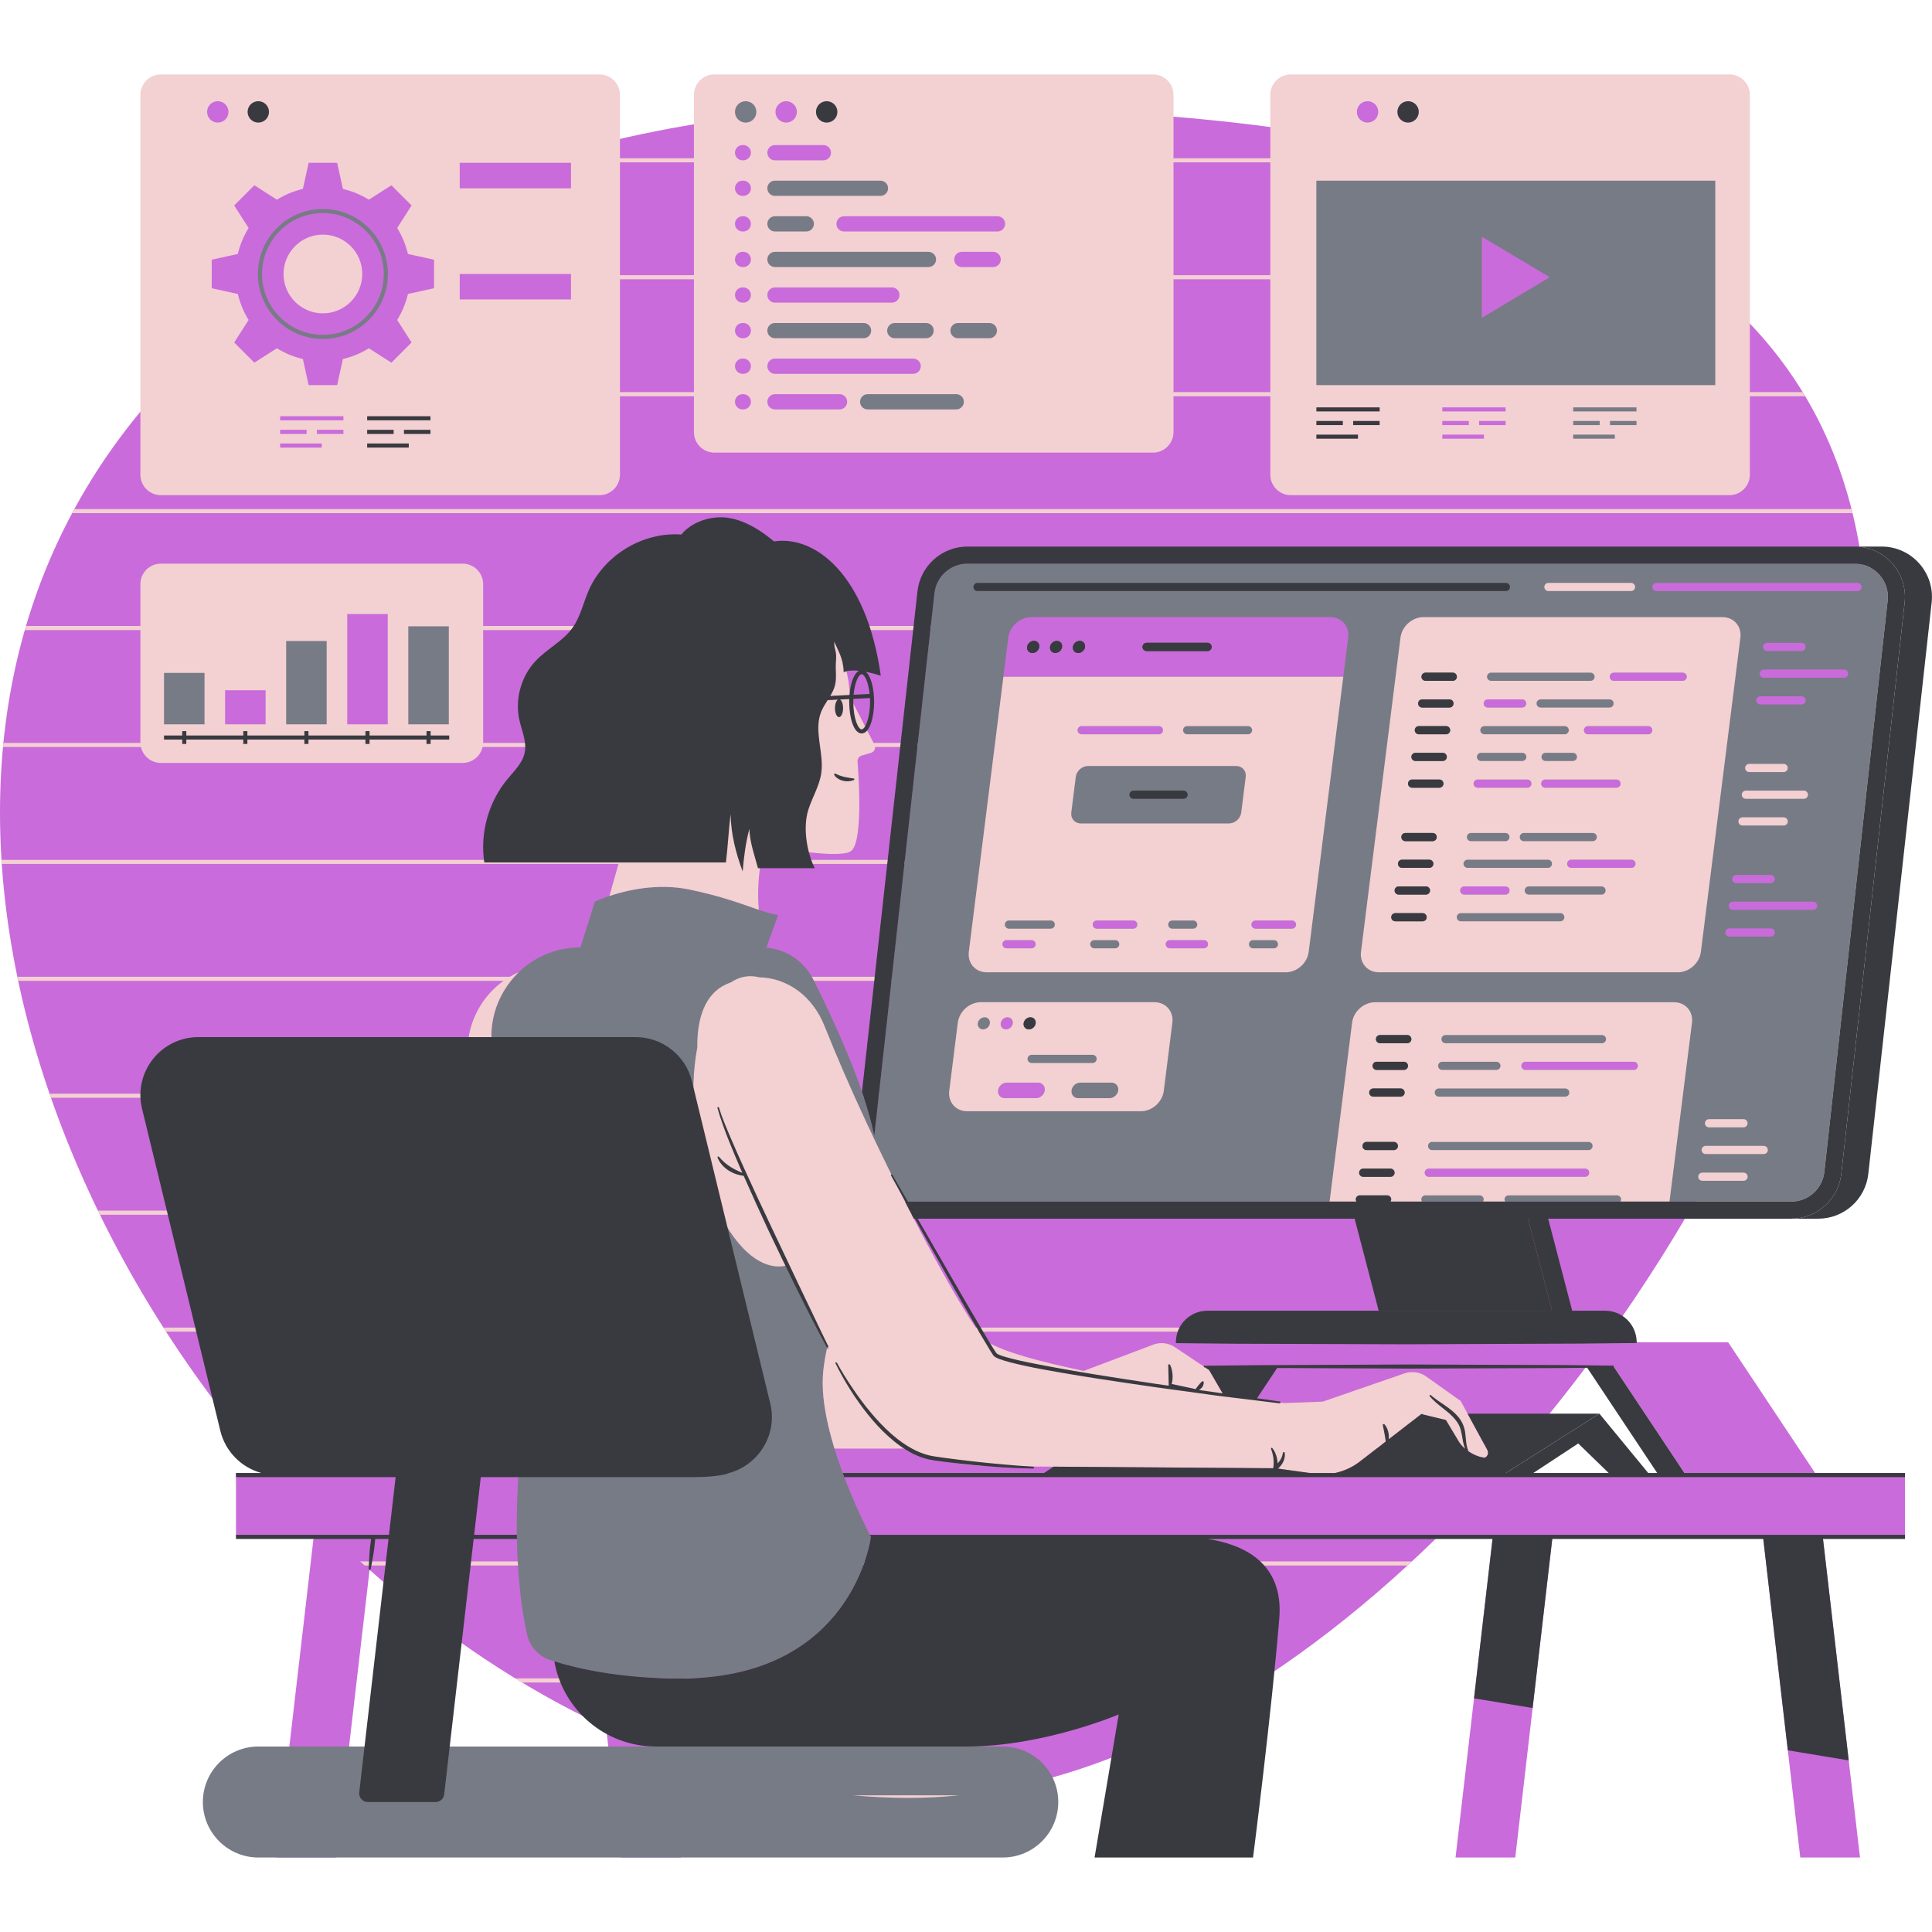 <svg xmlns="http://www.w3.org/2000/svg" xmlns:xlink="http://www.w3.org/1999/xlink" width="1080" zoomAndPan="magnify" viewBox="0 0 810 810" height="1080" preserveAspectRatio="xMidYMid meet" version="1.0"><defs><clipPath id="4675533522"><path d="M 0 40 L 799 40 L 799 778.77 L 0 778.77 Z M 0 40 " clip-rule="nonzero"/></clipPath><clipPath id="5a707eaf56"><path d="M 67 40 L 792 40 L 792 778.77 L 67 778.77 Z M 67 40 " clip-rule="nonzero"/></clipPath><clipPath id="88681adc80"><path d="M 58.297 42 L 799 42 L 799 778.77 L 58.297 778.77 Z M 58.297 42 " clip-rule="nonzero"/></clipPath><clipPath id="3172085be8"><path d="M 150 229 L 809.984 229 L 809.984 756 L 150 756 Z M 150 229 " clip-rule="nonzero"/></clipPath></defs><g clip-path="url(#4675533522)"><path fill="#c96bdb" d="M 706.262 617.625 L 676.535 572.93 L 665.062 572.93 C 653.43 588.449 641.152 603.414 628.344 617.625 Z M 120.59 114.867 C 120.59 115.551 120.648 116.227 120.742 116.883 C 128.125 111.867 135.773 107.109 143.648 102.617 C 141.285 101.016 138.438 100.078 135.371 100.078 C 127.219 100.078 120.59 106.707 120.59 114.867 Z M 798.672 644.344 L 764.203 644.344 L 779.809 778.77 L 754.773 778.77 L 739.16 644.344 L 650.891 644.344 L 635.285 778.77 L 610.242 778.77 L 625.852 644.344 L 602.746 644.344 C 535.98 709.723 457.832 753.785 381.227 753.785 C 346.988 753.785 313.07 747.117 280.398 735.102 L 285.477 778.77 L 260.434 778.77 L 254.09 724.148 C 218.773 707.73 185.309 685.168 154.949 658.184 L 140.941 778.77 L 115.906 778.77 L 131.512 644.344 L 98.941 644.344 L 98.941 617.625 L 114.547 617.625 C 45.219 539.203 0 437.301 0 340.645 C 0 250.504 39.324 180.672 100.855 131.543 C 99.793 129.348 98.934 127.062 98.312 124.699 L 87.051 122.219 L 87.051 107.512 L 98.312 105.035 C 99.188 101.727 100.496 98.562 102.211 95.609 L 96 85.898 L 106.41 75.496 L 116.121 81.703 C 119.074 79.984 122.23 78.676 125.539 77.809 L 128.016 66.539 L 142.73 66.539 L 145.203 77.809 C 148.512 78.676 151.672 79.984 154.625 81.703 L 164.34 75.496 L 174.738 85.898 L 173.984 87.082 C 179.574 84.523 185.262 82.078 191.027 79.75 L 191.027 66.539 L 228.609 66.539 C 258.859 57.406 290.773 51.137 323.492 47.762 C 323.461 47.48 323.406 47.203 323.406 46.91 C 323.406 43.492 326.191 40.715 329.609 40.715 C 332.93 40.715 335.621 43.34 335.777 46.621 C 350.812 45.41 365.984 44.801 381.227 44.801 C 577.008 44.801 782.926 74.383 782.926 270.168 C 782.926 360.531 739.055 470.5 672.562 562.738 L 724.527 562.738 L 761.031 617.625 L 798.672 617.625 Z M 91.312 53.113 C 94.727 53.113 97.508 50.332 97.508 46.91 C 97.508 43.492 94.727 40.715 91.312 40.715 C 87.891 40.715 85.109 43.492 85.109 46.91 C 85.109 50.332 87.891 53.113 91.312 53.113 Z M 567.152 46.91 C 567.152 43.492 569.941 40.715 573.355 40.715 C 576.777 40.715 579.559 43.492 579.559 46.91 C 579.559 50.332 576.777 53.113 573.355 53.113 C 569.941 53.113 567.152 50.332 567.152 46.91 " fill-opacity="1" fill-rule="nonzero"/></g><g clip-path="url(#5a707eaf56)"><path fill="#777b85" d="M 556.371 51.398 C 558.848 51.398 560.859 49.387 560.859 46.91 C 560.859 44.438 558.848 42.43 556.371 42.43 C 553.891 42.43 551.883 44.438 551.883 46.91 C 551.883 49.387 553.891 51.398 556.371 51.398 Z M 657.848 185.648 L 678.734 185.648 L 678.734 180.504 L 657.848 180.504 Z M 649.746 116.23 L 621.285 99.234 L 621.285 133.238 Z M 720.855 163.184 L 550.176 163.184 L 550.176 74.027 L 720.855 74.027 Z M 687.82 174.785 L 673.281 174.785 L 673.281 179.93 L 687.82 179.93 Z M 657.848 174.785 L 657.848 179.93 L 672.391 179.93 L 672.391 174.785 Z M 687.82 169.07 L 657.848 169.07 L 657.848 174.215 L 687.82 174.215 Z M 207.875 185.938 L 190.426 185.938 L 190.426 187.652 L 207.875 187.652 Z M 216.965 181.93 L 216.965 180.215 L 205.859 180.215 L 205.859 181.93 Z M 201.531 180.215 L 190.426 180.215 L 190.426 181.93 L 201.531 181.93 Z M 216.965 174.504 L 190.426 174.504 L 190.426 176.219 L 216.965 176.219 Z M 98.398 185.938 L 80.949 185.938 L 80.949 187.652 L 98.398 187.652 Z M 107.488 181.93 L 107.488 180.215 L 96.383 180.215 L 96.383 181.93 Z M 92.055 180.215 L 80.949 180.215 L 80.949 181.93 L 92.055 181.93 Z M 107.488 174.504 L 80.949 174.504 L 80.949 176.219 L 107.488 176.219 Z M 223.266 132.695 L 192.742 132.695 L 192.742 143.379 L 223.266 143.379 Z M 223.266 86.094 L 192.742 86.094 L 192.742 96.77 L 223.266 96.77 Z M 74.324 51.398 C 76.797 51.398 78.809 49.387 78.809 46.91 C 78.809 44.438 76.797 42.43 74.324 42.43 C 71.848 42.43 69.84 44.438 69.84 46.91 C 69.84 49.387 71.848 51.398 74.324 51.398 Z M 109.84 114.867 C 109.84 128.945 121.293 140.398 135.371 140.398 C 149.457 140.398 160.91 128.945 160.91 114.867 C 160.91 100.785 149.457 89.328 135.371 89.328 C 121.293 89.328 109.84 100.785 109.84 114.867 Z M 108.125 114.867 C 108.125 99.836 120.348 87.613 135.371 87.613 C 150.398 87.613 162.625 99.836 162.625 114.867 C 162.625 129.891 150.398 142.113 135.371 142.113 C 120.348 142.113 108.125 129.891 108.125 114.867 Z M 433.477 268.695 C 432.078 268.695 430.797 269.832 430.625 271.234 C 430.445 272.633 431.441 273.766 432.84 273.766 C 434.242 273.766 435.52 272.633 435.695 271.234 C 435.867 269.832 434.879 268.695 433.477 268.695 Z M 506.262 269.512 L 480.73 269.512 C 479.785 269.512 479.016 270.281 479.016 271.227 C 479.016 272.18 479.785 272.941 480.73 272.941 L 506.262 272.941 C 507.207 272.941 507.977 272.18 507.977 271.227 C 507.977 270.281 507.207 269.512 506.262 269.512 Z M 312.621 53.113 C 316.039 53.113 318.824 50.332 318.824 46.91 C 318.824 43.492 316.039 40.715 312.621 40.715 C 309.207 40.715 306.426 43.492 306.426 46.91 C 306.426 50.332 309.207 53.113 312.621 53.113 Z M 358.863 168.449 C 358.863 171.156 361.066 173.359 363.773 173.359 L 400.906 173.359 C 403.613 173.359 405.816 171.156 405.816 168.449 C 405.816 165.742 403.613 163.547 400.906 163.547 L 363.773 163.547 C 361.066 163.547 358.863 165.742 358.863 168.449 Z M 324.906 143.52 L 362.047 143.52 C 364.75 143.52 366.953 141.324 366.953 138.609 C 366.953 135.902 364.75 133.707 362.047 133.707 L 324.906 133.707 C 322.199 133.707 319.996 135.902 319.996 138.609 C 319.996 141.324 322.199 143.52 324.906 143.52 Z M 324.906 113.68 L 389.254 113.68 C 391.957 113.68 394.156 111.477 394.156 108.77 C 394.156 106.066 391.957 103.867 389.254 103.867 L 324.906 103.867 C 322.199 103.867 319.996 106.066 319.996 108.77 C 319.996 111.477 322.199 113.68 324.906 113.68 Z M 401.656 143.52 L 414.789 143.52 C 417.496 143.52 419.695 141.324 419.695 138.609 C 419.695 135.902 417.496 133.707 414.789 133.707 L 401.656 133.707 C 398.949 133.707 396.746 135.902 396.746 138.609 C 396.746 141.324 398.949 143.52 401.656 143.52 Z M 388.266 143.52 C 390.973 143.52 393.176 141.324 393.176 138.609 C 393.176 135.902 390.973 133.707 388.266 133.707 L 375.141 133.707 C 372.434 133.707 370.23 135.902 370.23 138.609 C 370.23 141.324 372.434 143.52 375.141 143.52 Z M 324.906 98.766 L 338.039 98.766 C 340.746 98.766 342.949 96.562 342.949 93.855 C 342.949 91.148 340.746 88.945 338.039 88.945 L 324.906 88.945 C 322.199 88.945 319.996 91.148 319.996 93.855 C 319.996 96.562 322.199 98.766 324.906 98.766 Z M 324.906 83.84 L 369.133 83.84 C 371.836 83.84 374.043 81.645 374.043 78.938 C 374.043 76.234 371.836 74.027 369.133 74.027 L 324.906 74.027 C 322.199 74.027 319.996 76.234 319.996 78.938 C 319.996 81.645 322.199 83.84 324.906 83.84 Z M 420.418 732.234 L 108.332 732.234 C 95.477 732.234 85.055 742.648 85.055 755.5 C 85.055 768.355 95.477 778.77 108.332 778.77 L 420.418 778.77 C 433.27 778.77 443.684 768.355 443.684 755.5 C 443.684 742.648 433.27 732.234 420.418 732.234 Z M 780.473 246.09 C 780.473 245.145 779.703 244.375 778.758 244.375 L 694.453 244.375 C 693.5 244.375 692.738 245.145 692.738 246.09 C 692.738 247.043 693.5 247.805 694.453 247.805 L 778.758 247.805 C 779.703 247.805 780.473 247.043 780.473 246.09 Z M 740.863 272.941 L 755.316 272.941 C 756.262 272.941 757.031 272.18 757.031 271.227 C 757.031 270.281 756.262 269.512 755.316 269.512 L 740.863 269.512 C 739.918 269.512 739.148 270.281 739.148 271.227 C 739.148 272.18 739.918 272.941 740.863 272.941 Z M 774.855 282.434 C 774.855 281.488 774.082 280.719 773.141 280.719 L 739.457 280.719 C 738.512 280.719 737.742 281.488 737.742 282.434 C 737.742 283.379 738.512 284.148 739.457 284.148 L 773.141 284.148 C 774.082 284.148 774.855 283.379 774.855 282.434 Z M 738.051 295.352 L 755.344 295.352 C 756.293 295.352 757.059 294.582 757.059 293.637 C 757.059 292.688 756.293 291.922 755.344 291.922 L 738.051 291.922 C 737.105 291.922 736.336 292.688 736.336 293.637 C 736.336 294.582 737.105 295.352 738.051 295.352 Z M 727.914 366.832 C 726.965 366.832 726.199 367.598 726.199 368.547 C 726.199 369.492 726.965 370.262 727.914 370.262 L 742.363 370.262 C 743.309 370.262 744.078 369.492 744.078 368.547 C 744.078 367.598 743.309 366.832 742.363 366.832 Z M 761.898 379.746 C 761.898 378.801 761.129 378.031 760.184 378.031 L 726.5 378.031 C 725.559 378.031 724.789 378.801 724.789 379.746 C 724.789 380.695 725.559 381.461 726.5 381.461 L 760.184 381.461 C 761.129 381.461 761.898 380.695 761.898 379.746 Z M 744.105 390.949 C 744.105 390 743.34 389.238 742.391 389.238 L 725.094 389.238 C 724.152 389.238 723.379 390 723.379 390.949 C 723.379 391.895 724.152 392.664 725.094 392.664 L 742.391 392.664 C 743.34 392.664 744.105 391.895 744.105 390.949 Z M 707.199 283.727 C 707.199 282.781 706.434 282.012 705.484 282.012 L 676.598 282.012 C 675.645 282.012 674.883 282.781 674.883 283.727 C 674.883 284.676 675.645 285.441 676.598 285.441 L 705.484 285.441 C 706.434 285.441 707.199 284.676 707.199 283.727 Z M 692.73 306.137 C 692.73 305.184 691.969 304.422 691.016 304.422 L 665.773 304.422 C 664.828 304.422 664.059 305.184 664.059 306.137 C 664.059 307.082 664.828 307.852 665.773 307.852 L 691.016 307.852 C 691.969 307.852 692.73 307.082 692.73 306.137 Z M 686.695 446.859 C 686.695 445.914 685.934 445.145 684.98 445.145 L 639.531 445.145 C 638.586 445.145 637.816 445.914 637.816 446.859 C 637.816 447.801 638.586 448.574 639.531 448.574 L 684.98 448.574 C 685.934 448.574 686.695 447.801 686.695 446.859 Z M 557.75 258.734 L 432.387 258.734 C 427.652 258.734 423.332 262.574 422.734 267.309 L 420.672 283.727 L 563.184 283.727 L 565.246 267.309 C 565.84 262.574 562.484 258.734 557.75 258.734 Z M 543.383 387.637 C 543.383 386.684 542.613 385.922 541.668 385.922 L 526.371 385.922 C 525.426 385.922 524.656 386.684 524.656 387.637 C 524.656 388.578 525.426 389.352 526.371 389.352 L 541.668 389.352 C 542.613 389.352 543.383 388.578 543.383 387.637 Z M 506.484 395.867 C 506.484 394.918 505.715 394.152 504.77 394.152 L 490.441 394.152 C 489.5 394.152 488.727 394.918 488.727 395.867 C 488.727 396.812 489.5 397.582 490.441 397.582 L 504.77 397.582 C 505.715 397.582 506.484 396.812 506.484 395.867 Z M 476.832 387.637 C 476.832 386.684 476.062 385.922 475.117 385.922 L 459.82 385.922 C 458.871 385.922 458.105 386.684 458.105 387.637 C 458.105 388.578 458.871 389.352 459.82 389.352 L 475.117 389.352 C 476.062 389.352 476.832 388.578 476.832 387.637 Z M 435.172 453.898 L 422.113 453.898 C 420.309 453.898 418.668 455.359 418.441 457.16 C 418.219 458.953 419.492 460.414 421.293 460.414 L 434.355 460.414 C 436.148 460.414 437.797 458.953 438.027 457.16 C 438.246 455.359 436.973 453.898 435.172 453.898 Z M 421.762 431.574 C 423.164 431.574 424.438 430.434 424.617 429.035 C 424.789 427.637 423.801 426.496 422.398 426.496 C 421 426.496 419.719 427.637 419.547 429.035 C 419.367 430.434 420.363 431.574 421.762 431.574 Z M 420.262 395.867 C 420.262 396.812 421.027 397.582 421.977 397.582 L 432.5 397.582 C 433.445 397.582 434.215 396.812 434.215 395.867 C 434.215 394.918 433.445 394.152 432.5 394.152 L 421.977 394.152 C 421.027 394.152 420.262 394.918 420.262 395.867 Z M 487.582 306.137 C 487.582 305.184 486.82 304.422 485.867 304.422 L 453.484 304.422 C 452.539 304.422 451.77 305.184 451.77 306.137 C 451.77 307.082 452.539 307.852 453.484 307.852 L 485.867 307.852 C 486.82 307.852 487.582 307.082 487.582 306.137 Z M 597.301 491.668 C 597.301 492.617 598.062 493.383 599.016 493.383 L 664.582 493.383 C 665.531 493.383 666.297 492.617 666.297 491.668 C 666.297 490.723 665.531 489.953 664.582 489.953 L 599.016 489.953 C 598.062 489.953 597.301 490.723 597.301 491.668 Z M 612.168 373.348 C 612.168 374.293 612.941 375.062 613.883 375.062 L 631.18 375.062 C 632.121 375.062 632.895 374.293 632.895 373.348 C 632.895 372.398 632.121 371.633 631.18 371.633 L 613.883 371.633 C 612.941 371.633 612.168 372.398 612.168 373.348 Z M 617.801 328.539 C 617.801 329.484 618.574 330.254 619.516 330.254 L 640.355 330.254 C 641.305 330.254 642.07 329.484 642.07 328.539 C 642.07 327.59 641.305 326.824 640.355 326.824 L 619.516 326.824 C 618.574 326.824 617.801 327.59 617.801 328.539 Z M 622.023 294.93 C 622.023 295.875 622.793 296.645 623.738 296.645 L 638.184 296.645 C 639.137 296.645 639.898 295.875 639.898 294.93 C 639.898 293.988 639.137 293.215 638.184 293.215 L 623.738 293.215 C 622.793 293.215 622.023 293.988 622.023 294.93 Z M 679.438 328.539 C 679.438 327.59 678.664 326.824 677.723 326.824 L 647.848 326.824 C 646.906 326.824 646.133 327.59 646.133 328.539 C 646.133 329.484 646.906 330.254 647.848 330.254 L 677.723 330.254 C 678.664 330.254 679.438 329.484 679.438 328.539 Z M 683.977 363.859 C 684.93 363.859 685.691 363.094 685.691 362.145 C 685.691 361.199 684.93 360.43 683.977 360.43 L 658.734 360.43 C 657.789 360.43 657.02 361.199 657.02 362.145 C 657.02 363.094 657.789 363.859 658.734 363.859 Z M 791.41 251.809 L 764.855 491.359 C 764.07 498.43 758.102 503.77 750.984 503.77 L 379.086 503.77 C 375.059 503.77 371.367 502.121 368.691 499.129 C 368.152 498.531 367.699 497.895 367.281 497.238 C 363.418 524.68 344.914 555.645 344.914 579.789 C 344.914 606.309 365.125 644.344 365.125 644.344 C 365.125 644.344 357.953 703.719 285.133 703.719 C 258.812 703.719 240.23 699.105 230.672 695.984 C 225.711 694.363 222.055 690.191 220.934 685.094 C 212.469 646.668 218.211 592.113 224.176 572.93 C 228.215 559.965 223.469 493.547 207.895 446.203 C 199.945 422.051 217.934 397.195 243.359 397.195 L 249.383 378.031 C 249.383 378.031 268.531 368.773 288.766 372.887 C 309 377.008 318.664 382.566 326.207 383.625 L 321.316 397.301 C 329.66 398.031 337.121 403 340.941 410.574 C 349.172 426.934 362.266 455.031 366.559 476.141 L 391.77 248.734 C 392.555 241.656 398.516 236.316 405.641 236.316 L 777.539 236.316 C 781.559 236.316 785.254 237.973 787.934 240.965 C 790.621 243.961 791.852 247.812 791.41 251.809 Z M 443.074 268.695 C 441.684 268.695 440.402 269.832 440.223 271.234 C 440.047 272.633 441.039 273.766 442.441 273.766 C 443.84 273.766 445.117 272.633 445.293 271.234 C 445.473 269.832 444.484 268.695 443.074 268.695 Z M 452.68 268.695 C 451.281 268.695 450 269.832 449.828 271.234 C 449.652 272.633 450.645 273.766 452.043 273.766 C 453.445 273.766 454.723 272.633 454.898 271.234 C 455.07 269.832 454.082 268.695 452.68 268.695 Z M 189.883 260.867 L 169.469 260.867 L 169.469 305.387 L 189.883 305.387 Z M 118.258 305.387 L 138.672 305.387 L 138.672 267.035 L 118.258 267.035 Z M 87.461 305.387 L 67.047 305.387 L 67.047 280.41 L 87.461 280.41 L 87.461 305.387 " fill-opacity="1" fill-rule="nonzero"/></g><path fill="#f3d0d2" d="M 135.371 131.371 C 144.484 131.371 151.875 123.98 151.875 114.867 C 151.875 105.75 144.484 98.363 135.371 98.363 C 126.262 98.363 118.875 105.75 118.875 114.867 C 118.875 123.98 126.262 131.371 135.371 131.371 Z M 86.824 46.91 C 86.824 49.387 88.832 51.398 91.312 51.398 C 93.789 51.398 95.793 49.387 95.793 46.91 C 95.793 44.438 93.789 42.43 91.312 42.43 C 88.832 42.43 86.824 44.438 86.824 46.91 Z M 98.191 86.141 L 104.23 95.582 C 102.168 98.898 100.637 102.57 99.719 106.48 L 88.766 108.883 L 88.766 120.84 L 99.719 123.25 C 100.637 127.164 102.168 130.832 104.23 134.148 L 98.191 143.594 L 106.645 152.047 L 116.094 146.012 C 119.41 148.066 123.074 149.602 126.984 150.52 L 129.395 161.469 L 141.352 161.469 L 143.762 150.52 C 147.668 149.602 151.336 148.066 154.652 146.012 L 164.105 152.047 L 172.555 143.594 L 166.516 134.148 C 168.57 130.832 170.113 127.164 171.031 123.25 L 181.98 120.84 L 181.98 108.883 L 171.031 106.48 C 170.113 102.57 168.57 98.898 166.516 95.582 L 172.555 86.141 L 164.105 77.68 L 154.652 83.723 C 151.336 81.664 147.668 80.125 143.762 79.215 L 141.352 68.254 L 129.395 68.254 L 126.984 79.215 C 123.074 80.125 119.41 81.664 116.094 83.723 L 106.645 77.68 Z M 192.742 125.543 L 239.383 125.543 L 239.383 114.867 L 192.742 114.867 Z M 192.742 78.938 L 239.383 78.938 L 239.383 68.254 L 192.742 68.254 Z M 143.977 174.504 L 117.441 174.504 L 117.441 176.219 L 143.977 176.219 Z M 143.977 180.215 L 132.871 180.215 L 132.871 181.93 L 143.977 181.93 Z M 128.547 181.93 L 128.547 180.215 L 117.441 180.215 L 117.441 181.93 Z M 134.895 185.938 L 117.441 185.938 L 117.441 187.652 L 134.895 187.652 Z M 259.918 164.402 L 290.934 164.402 L 290.934 117.09 L 259.918 117.09 Z M 259.918 115.375 L 290.934 115.375 L 290.934 68.066 L 259.918 68.066 Z M 308.141 168.449 C 308.141 170.219 309.566 171.645 311.328 171.645 L 311.629 171.645 C 313.398 171.645 314.824 170.219 314.824 168.449 C 314.824 166.688 313.398 165.262 311.629 165.262 L 311.328 165.262 C 309.566 165.262 308.141 166.688 308.141 168.449 Z M 308.141 153.531 C 308.141 155.293 309.566 156.727 311.328 156.727 L 311.629 156.727 C 313.398 156.727 314.824 155.293 314.824 153.531 C 314.824 151.77 313.398 150.336 311.629 150.336 L 311.328 150.336 C 309.566 150.336 308.141 151.77 308.141 153.531 Z M 308.141 138.617 C 308.141 140.379 309.566 141.805 311.328 141.805 L 311.629 141.805 C 313.398 141.805 314.824 140.379 314.824 138.617 C 314.824 136.848 313.398 135.422 311.629 135.422 L 311.328 135.422 C 309.566 135.422 308.141 136.848 308.141 138.617 Z M 308.141 123.695 C 308.141 125.457 309.566 126.887 311.328 126.887 L 311.629 126.887 C 313.398 126.887 314.824 125.457 314.824 123.695 C 314.824 121.934 313.398 120.5 311.629 120.5 L 311.328 120.5 C 309.566 120.5 308.141 121.934 308.141 123.695 Z M 308.141 108.77 C 308.141 110.539 309.566 111.965 311.328 111.965 L 311.629 111.965 C 313.398 111.965 314.824 110.539 314.824 108.77 C 314.824 107.008 313.398 105.582 311.629 105.582 L 311.328 105.582 C 309.566 105.582 308.141 107.008 308.141 108.77 Z M 308.141 93.855 C 308.141 95.617 309.566 97.051 311.328 97.051 L 311.629 97.051 C 313.398 97.051 314.824 95.617 314.824 93.855 C 314.824 92.094 313.398 90.66 311.629 90.66 L 311.328 90.66 C 309.566 90.66 308.141 92.094 308.141 93.855 Z M 308.141 78.938 C 308.141 80.699 309.566 82.125 311.328 82.125 L 311.629 82.125 C 313.398 82.125 314.824 80.699 314.824 78.938 C 314.824 77.172 313.398 75.742 311.629 75.742 L 311.328 75.742 C 309.566 75.742 308.141 77.172 308.141 78.938 Z M 308.141 64.016 C 308.141 65.777 309.566 67.211 311.328 67.211 L 311.629 67.211 C 313.398 67.211 314.824 65.777 314.824 64.016 C 314.824 62.254 313.398 60.82 311.629 60.82 L 311.328 60.82 C 309.566 60.82 308.141 62.254 308.141 64.016 Z M 308.141 46.91 C 308.141 49.387 310.145 51.398 312.621 51.398 C 315.102 51.398 317.109 49.387 317.109 46.91 C 317.109 44.438 315.102 42.43 312.621 42.43 C 310.145 42.43 308.141 44.438 308.141 46.91 Z M 321.711 168.449 C 321.711 170.219 323.145 171.645 324.906 171.645 L 351.984 171.645 C 353.746 171.645 355.18 170.219 355.18 168.449 C 355.18 166.688 353.746 165.262 351.984 165.262 L 324.906 165.262 C 323.145 165.262 321.711 166.688 321.711 168.449 Z M 321.711 153.531 C 321.711 155.293 323.145 156.727 324.906 156.727 L 382.848 156.727 C 384.609 156.727 386.043 155.293 386.043 153.531 C 386.043 151.77 384.609 150.336 382.848 150.336 L 324.906 150.336 C 323.145 150.336 321.711 151.77 321.711 153.531 Z M 321.711 138.617 C 321.711 140.379 323.145 141.805 324.906 141.805 L 362.047 141.805 C 363.809 141.805 365.238 140.379 365.238 138.617 C 365.238 136.848 363.809 135.422 362.047 135.422 L 324.906 135.422 C 323.145 135.422 321.711 136.848 321.711 138.617 Z M 321.711 123.695 C 321.711 125.457 323.145 126.887 324.906 126.887 L 373.934 126.887 C 375.695 126.887 377.121 125.457 377.121 123.695 C 377.121 121.934 375.695 120.5 373.934 120.5 L 324.906 120.5 C 323.145 120.5 321.711 121.934 321.711 123.695 Z M 321.711 108.77 C 321.711 110.539 323.145 111.965 324.906 111.965 L 389.254 111.965 C 391.012 111.965 392.441 110.539 392.441 108.77 C 392.441 107.008 391.012 105.582 389.254 105.582 L 324.906 105.582 C 323.145 105.582 321.711 107.008 321.711 108.77 Z M 321.711 93.855 C 321.711 95.617 323.145 97.051 324.906 97.051 L 338.039 97.051 C 339.801 97.051 341.234 95.617 341.234 93.855 C 341.234 92.094 339.801 90.66 338.039 90.66 L 324.906 90.66 C 323.145 90.66 321.711 92.094 321.711 93.855 Z M 321.711 78.938 C 321.711 80.699 323.145 82.125 324.906 82.125 L 369.133 82.125 C 370.895 82.125 372.328 80.699 372.328 78.938 C 372.328 77.172 370.895 75.742 369.133 75.742 L 324.906 75.742 C 323.145 75.742 321.711 77.172 321.711 78.938 Z M 321.711 64.016 C 321.711 65.777 323.145 67.211 324.906 67.211 L 345.215 67.211 C 346.977 67.211 348.402 65.777 348.402 64.016 C 348.402 62.254 346.977 60.82 345.215 60.82 L 324.906 60.82 C 323.145 60.82 321.711 62.254 321.711 64.016 Z M 325.121 46.91 C 325.121 49.387 327.129 51.398 329.609 51.398 C 332.086 51.398 334.094 49.387 334.094 46.91 C 334.094 44.438 332.086 42.43 329.609 42.43 C 327.129 42.43 325.121 44.438 325.121 46.91 Z M 418.215 90.66 L 353.867 90.66 C 352.105 90.66 350.68 92.094 350.68 93.855 C 350.68 95.617 352.105 97.051 353.867 97.051 L 418.215 97.051 C 419.977 97.051 421.41 95.617 421.41 93.855 C 421.41 92.094 419.977 90.66 418.215 90.66 Z M 419.578 108.77 C 419.578 107.008 418.152 105.582 416.391 105.582 L 403.258 105.582 C 401.496 105.582 400.062 107.008 400.062 108.77 C 400.062 110.539 401.496 111.965 403.258 111.965 L 416.391 111.965 C 418.152 111.965 419.578 110.539 419.578 108.77 Z M 417.98 138.617 C 417.98 136.848 416.551 135.422 414.789 135.422 L 401.656 135.422 C 399.895 135.422 398.461 136.848 398.461 138.617 C 398.461 140.379 399.895 141.805 401.656 141.805 L 414.789 141.805 C 416.551 141.805 417.98 140.379 417.98 138.617 Z M 391.461 138.617 C 391.461 136.848 390.035 135.422 388.266 135.422 L 375.133 135.422 C 373.371 135.422 371.945 136.848 371.945 138.617 C 371.945 140.379 373.371 141.805 375.133 141.805 L 388.266 141.805 C 390.035 141.805 391.461 140.379 391.461 138.617 Z M 404.102 168.449 C 404.102 166.688 402.676 165.262 400.906 165.262 L 363.773 165.262 C 362.004 165.262 360.578 166.688 360.578 168.449 C 360.578 170.219 362.004 171.645 363.773 171.645 L 400.906 171.645 C 402.676 171.645 404.102 170.219 404.102 168.449 Z M 491.992 164.402 L 532.586 164.402 L 532.586 117.09 L 491.992 117.09 Z M 491.992 115.375 L 532.586 115.375 L 532.586 68.066 L 491.992 68.066 Z M 551.883 161.469 L 719.141 161.469 L 719.141 75.742 L 551.883 75.742 Z M 568.867 46.91 C 568.867 49.387 570.879 51.398 573.355 51.398 C 575.832 51.398 577.844 49.387 577.844 46.91 C 577.844 44.438 575.832 42.43 573.355 42.43 C 570.879 42.43 568.867 44.438 568.867 46.91 Z M 686.105 170.785 L 659.562 170.785 L 659.562 172.5 L 686.105 172.5 Z M 686.105 176.5 L 674.996 176.5 L 674.996 178.215 L 686.105 178.215 Z M 670.676 178.215 L 670.676 176.5 L 659.562 176.5 L 659.562 178.215 Z M 677.02 182.219 L 659.562 182.219 L 659.562 183.934 L 677.02 183.934 Z M 631.238 170.785 L 604.695 170.785 L 604.695 172.5 L 631.238 172.5 Z M 631.238 176.5 L 620.125 176.5 L 620.125 178.215 L 631.238 178.215 Z M 615.805 178.215 L 615.805 176.5 L 604.695 176.5 L 604.695 178.215 Z M 622.148 182.219 L 604.695 182.219 L 604.695 183.934 L 622.148 183.934 Z M 58.859 199.023 L 58.859 39.777 C 58.859 35.039 62.699 31.203 67.434 31.203 L 251.344 31.203 C 256.078 31.203 259.918 35.039 259.918 39.777 L 259.918 66.352 L 290.934 66.352 L 290.934 39.777 C 290.934 35.039 294.773 31.203 299.508 31.203 L 483.418 31.203 C 488.152 31.203 491.992 35.039 491.992 39.777 L 491.992 66.352 L 532.586 66.352 L 532.586 39.777 C 532.586 35.039 536.422 31.203 541.16 31.203 L 725.062 31.203 C 729.805 31.203 733.637 35.039 733.637 39.777 L 733.637 164.402 L 755.793 164.402 C 756.141 164.965 756.461 165.547 756.797 166.117 L 733.637 166.117 L 733.637 199.023 C 733.637 203.758 729.805 207.598 725.062 207.598 L 541.16 207.598 C 536.422 207.598 532.586 203.758 532.586 199.023 L 532.586 166.117 L 491.992 166.117 L 491.992 181.188 C 491.992 185.922 488.152 189.762 483.418 189.762 L 299.508 189.762 C 294.773 189.762 290.934 185.922 290.934 181.188 L 290.934 166.117 L 259.918 166.117 L 259.918 199.023 C 259.918 203.758 256.078 207.598 251.344 207.598 L 67.434 207.598 C 62.699 207.598 58.859 203.758 58.859 199.023 Z M 649.184 244.375 C 648.238 244.375 647.469 245.145 647.469 246.09 C 647.469 247.043 648.238 247.805 649.184 247.805 L 683.816 247.805 C 684.77 247.805 685.531 247.043 685.531 246.09 C 685.531 245.145 684.77 244.375 683.816 244.375 Z M 686.695 446.859 C 686.695 445.914 685.934 445.145 684.98 445.145 L 639.531 445.145 C 638.586 445.145 637.816 445.914 637.816 446.859 C 637.816 447.801 638.586 448.574 639.531 448.574 L 684.98 448.574 C 685.934 448.574 686.695 447.801 686.695 446.859 Z M 667.703 480.469 C 667.703 479.516 666.938 478.754 665.988 478.754 L 600.422 478.754 C 599.477 478.754 598.707 479.516 598.707 480.469 C 598.707 481.414 599.477 482.184 600.422 482.184 L 665.988 482.184 C 666.938 482.184 667.703 481.414 667.703 480.469 Z M 666.297 491.668 C 666.297 490.723 665.531 489.953 664.582 489.953 L 599.016 489.953 C 598.062 489.953 597.301 490.723 597.301 491.668 C 597.301 492.617 598.062 493.383 599.016 493.383 L 664.582 493.383 C 665.531 493.383 666.297 492.617 666.297 491.668 Z M 601.52 458.059 C 601.52 459.008 602.289 459.77 603.234 459.77 L 656.223 459.77 C 657.164 459.77 657.938 459.008 657.938 458.059 C 657.938 457.113 657.164 456.344 656.223 456.344 L 603.234 456.344 C 602.289 456.344 601.52 457.113 601.52 458.059 Z M 602.934 446.859 C 602.934 447.801 603.695 448.574 604.648 448.574 L 627.375 448.574 C 628.316 448.574 629.09 447.801 629.09 446.859 C 629.09 445.914 628.316 445.145 627.375 445.145 L 604.648 445.145 C 603.695 445.145 602.934 445.914 602.934 446.859 Z M 604.34 435.66 C 604.34 436.605 605.102 437.375 606.055 437.375 L 671.621 437.375 C 672.57 437.375 673.336 436.605 673.336 435.66 C 673.336 434.707 672.57 433.945 671.621 433.945 L 606.055 433.945 C 605.102 433.945 604.34 434.707 604.34 435.66 Z M 591.723 435.66 C 591.723 434.707 590.949 433.945 590.008 433.945 L 578.574 433.945 C 577.629 433.945 576.859 434.707 576.859 435.66 C 576.859 436.605 577.629 437.375 578.574 437.375 L 590.008 437.375 C 590.949 437.375 591.723 436.605 591.723 435.66 Z M 590.309 446.859 C 590.309 445.914 589.543 445.145 588.594 445.145 L 577.168 445.145 C 576.215 445.145 575.453 445.914 575.453 446.859 C 575.453 447.801 576.215 448.574 577.168 448.574 L 588.594 448.574 C 589.543 448.574 590.309 447.801 590.309 446.859 Z M 588.902 458.059 C 588.902 457.113 588.137 456.344 587.188 456.344 L 575.754 456.344 C 574.809 456.344 574.039 457.113 574.039 458.059 C 574.039 459.008 574.809 459.77 575.754 459.77 L 587.188 459.77 C 588.137 459.77 588.902 459.008 588.902 458.059 Z M 586.09 480.469 C 586.09 479.516 585.316 478.754 584.375 478.754 L 572.941 478.754 C 571.996 478.754 571.227 479.516 571.227 480.469 C 571.227 481.414 571.996 482.184 572.941 482.184 L 584.375 482.184 C 585.316 482.184 586.09 481.414 586.09 480.469 Z M 584.684 491.668 C 584.684 490.723 583.91 489.953 582.969 489.953 L 571.535 489.953 C 570.582 489.953 569.82 490.723 569.82 491.668 C 569.82 492.617 570.582 493.383 571.535 493.383 L 582.969 493.383 C 583.91 493.383 584.684 492.617 584.684 491.668 Z M 709.375 428.766 L 699.945 503.77 L 679.363 503.77 C 679.535 503.508 679.656 503.207 679.656 502.871 C 679.656 501.922 678.895 501.156 677.941 501.156 L 632.492 501.156 C 631.547 501.156 630.777 501.922 630.777 502.871 C 630.777 503.207 630.898 503.508 631.07 503.77 L 621.754 503.77 C 621.922 503.508 622.051 503.207 622.051 502.871 C 622.051 501.922 621.277 501.156 620.336 501.156 L 597.602 501.156 C 596.656 501.156 595.887 501.922 595.887 502.871 C 595.887 503.207 596.016 503.508 596.184 503.77 L 582.973 503.77 C 583.148 503.508 583.27 503.207 583.27 502.871 C 583.27 501.922 582.504 501.156 581.555 501.156 L 570.129 501.156 C 569.176 501.156 568.414 501.922 568.414 502.871 C 568.414 503.207 568.535 503.508 568.707 503.77 L 557.434 503.77 L 566.867 428.766 C 567.461 424.031 571.781 420.195 576.516 420.195 L 701.879 420.195 C 706.609 420.195 709.973 424.031 709.375 428.766 Z M 465.969 453.898 L 452.91 453.898 C 451.105 453.898 449.465 455.359 449.246 457.16 C 449.016 458.953 450.289 460.414 452.09 460.414 L 465.152 460.414 C 466.953 460.414 468.594 458.953 468.824 457.16 C 469.043 455.359 467.77 453.898 465.969 453.898 Z M 435.172 453.898 L 422.113 453.898 C 420.309 453.898 418.668 455.359 418.441 457.16 C 418.219 458.953 419.492 460.414 421.293 460.414 L 434.355 460.414 C 436.148 460.414 437.797 458.953 438.027 457.16 C 438.246 455.359 436.973 453.898 435.172 453.898 Z M 412.797 426.496 C 411.395 426.496 410.117 427.637 409.941 429.035 C 409.766 430.434 410.758 431.574 412.16 431.574 C 413.559 431.574 414.836 430.434 415.012 429.035 C 415.191 427.637 414.195 426.496 412.797 426.496 Z M 421.762 431.574 C 423.164 431.574 424.438 430.434 424.617 429.035 C 424.789 427.637 423.801 426.496 422.398 426.496 C 421 426.496 419.719 427.637 419.547 429.035 C 419.367 430.434 420.363 431.574 421.762 431.574 Z M 431.363 431.574 C 432.762 431.574 434.039 430.434 434.215 429.035 C 434.395 427.637 433.402 426.496 431.996 426.496 C 430.598 426.496 429.324 427.637 429.145 429.035 C 428.969 430.434 429.961 431.574 431.363 431.574 Z M 458.066 442.238 L 432.512 442.238 C 431.57 442.238 430.797 443.008 430.797 443.949 C 430.797 444.902 431.57 445.664 432.512 445.664 L 458.066 445.664 C 459.016 445.664 459.781 444.902 459.781 443.949 C 459.781 443.008 459.016 442.238 458.066 442.238 Z M 484.02 420.172 C 488.754 420.172 492.117 424.02 491.52 428.746 L 487.926 457.328 C 487.336 462.062 483.008 465.898 478.281 465.898 L 405.469 465.898 C 400.73 465.898 397.375 462.062 397.973 457.328 L 401.562 428.746 C 402.16 424.02 406.48 420.172 411.215 420.172 Z M 445.293 271.234 C 445.473 269.832 444.484 268.695 443.074 268.695 C 441.684 268.695 440.402 269.832 440.223 271.234 C 440.047 272.633 441.039 273.766 442.441 273.766 C 443.84 273.766 445.117 272.633 445.293 271.234 Z M 535.812 395.867 C 535.812 394.918 535.043 394.152 534.102 394.152 L 525.34 394.152 C 524.387 394.152 523.625 394.918 523.625 395.867 C 523.625 396.812 524.387 397.582 525.34 397.582 L 534.102 397.582 C 535.043 397.582 535.812 396.812 535.812 395.867 Z M 523.25 307.852 C 524.195 307.852 524.965 307.082 524.965 306.137 C 524.965 305.184 524.195 304.422 523.25 304.422 L 497.723 304.422 C 496.777 304.422 496.008 305.184 496.008 306.137 C 496.008 307.082 496.777 307.852 497.723 307.852 Z M 518.281 321.145 L 456.172 321.145 C 453.645 321.145 451.34 323.195 451.027 325.723 L 449.145 340.656 C 448.828 343.176 450.617 345.227 453.145 345.227 L 515.25 345.227 C 517.777 345.227 520.082 343.176 520.395 340.656 L 522.27 325.723 C 522.594 323.195 520.797 321.145 518.281 321.145 Z M 491.48 389.352 L 500.242 389.352 C 501.188 389.352 501.957 388.578 501.957 387.637 C 501.957 386.684 501.188 385.922 500.242 385.922 L 491.48 385.922 C 490.531 385.922 489.766 386.684 489.766 387.637 C 489.766 388.578 490.531 389.352 491.48 389.352 Z M 506.484 395.867 C 506.484 394.918 505.715 394.152 504.77 394.152 L 490.441 394.152 C 489.5 394.152 488.727 394.918 488.727 395.867 C 488.727 396.812 489.5 397.582 490.441 397.582 L 504.77 397.582 C 505.715 397.582 506.484 396.812 506.484 395.867 Z M 476.832 387.637 C 476.832 386.684 476.062 385.922 475.117 385.922 L 459.82 385.922 C 458.871 385.922 458.105 386.684 458.105 387.637 C 458.105 388.578 458.871 389.352 459.82 389.352 L 475.117 389.352 C 476.062 389.352 476.832 388.578 476.832 387.637 Z M 469.266 395.867 C 469.266 394.918 468.496 394.152 467.551 394.152 L 458.781 394.152 C 457.84 394.152 457.066 394.918 457.066 395.867 C 457.066 396.812 457.84 397.582 458.781 397.582 L 467.551 397.582 C 468.496 397.582 469.266 396.812 469.266 395.867 Z M 442.246 387.637 C 442.246 386.684 441.48 385.922 440.531 385.922 L 423.008 385.922 C 422.066 385.922 421.293 386.684 421.293 387.637 C 421.293 388.578 422.066 389.352 423.008 389.352 L 440.531 389.352 C 441.48 389.352 442.246 388.578 442.246 387.637 Z M 434.215 395.867 C 434.215 394.918 433.445 394.152 432.5 394.152 L 421.977 394.152 C 421.027 394.152 420.262 394.918 420.262 395.867 C 420.262 396.812 421.027 397.582 421.977 397.582 L 432.5 397.582 C 433.445 397.582 434.215 396.812 434.215 395.867 Z M 451.77 306.137 C 451.77 307.082 452.539 307.852 453.484 307.852 L 485.867 307.852 C 486.82 307.852 487.582 307.082 487.582 306.137 C 487.582 305.184 486.82 304.422 485.867 304.422 L 453.484 304.422 C 452.539 304.422 451.77 305.184 451.77 306.137 Z M 524.656 387.637 C 524.656 388.578 525.426 389.352 526.371 389.352 L 541.668 389.352 C 542.613 389.352 543.383 388.578 543.383 387.637 C 543.383 386.684 542.613 385.922 541.668 385.922 L 526.371 385.922 C 525.426 385.922 524.656 386.684 524.656 387.637 Z M 539.035 407.641 L 413.672 407.641 C 408.938 407.641 405.582 403.805 406.176 399.07 L 420.672 283.727 L 563.184 283.727 L 565.246 267.309 L 548.68 399.07 C 548.09 403.805 543.77 407.641 539.035 407.641 Z M 731.004 491.621 L 713.703 491.621 C 712.758 491.621 711.988 492.391 711.988 493.336 C 711.988 494.277 712.758 495.051 713.703 495.051 L 731.004 495.051 C 731.949 495.051 732.719 494.277 732.719 493.336 C 732.719 492.391 731.949 491.621 731.004 491.621 Z M 739.457 480.414 L 715.117 480.414 C 714.164 480.414 713.402 481.184 713.402 482.129 C 713.402 483.078 714.164 483.844 715.117 483.844 L 739.457 483.844 C 740.406 483.844 741.172 483.078 741.172 482.129 C 741.172 481.184 740.406 480.414 739.457 480.414 Z M 716.523 472.645 L 730.969 472.645 C 731.914 472.645 732.684 471.875 732.684 470.93 C 732.684 469.984 731.914 469.215 730.969 469.215 L 716.523 469.215 C 715.57 469.215 714.809 469.984 714.809 470.93 C 714.809 471.875 715.57 472.645 716.523 472.645 Z M 747.84 342.672 L 730.547 342.672 C 729.598 342.672 728.832 343.441 728.832 344.387 C 728.832 345.34 729.598 346.102 730.547 346.102 L 747.84 346.102 C 748.785 346.102 749.555 345.34 749.555 344.387 C 749.555 343.441 748.785 342.672 747.84 342.672 Z M 756.293 331.473 L 731.953 331.473 C 731.004 331.473 730.238 332.238 730.238 333.188 C 730.238 334.133 731.004 334.902 731.953 334.902 L 756.293 334.902 C 757.246 334.902 758.008 334.133 758.008 333.188 C 758.008 332.238 757.246 331.473 756.293 331.473 Z M 733.359 320.27 C 732.418 320.27 731.645 321.039 731.645 321.984 C 731.645 322.934 732.418 323.699 733.359 323.699 L 747.809 323.699 C 748.758 323.699 749.523 322.934 749.523 321.984 C 749.523 321.039 748.758 320.27 747.809 320.27 Z M 707.199 283.727 C 707.199 282.781 706.434 282.012 705.484 282.012 L 676.598 282.012 C 675.645 282.012 674.883 282.781 674.883 283.727 C 674.883 284.676 675.645 285.441 676.598 285.441 L 705.484 285.441 C 706.434 285.441 707.199 284.676 707.199 283.727 Z M 692.73 306.137 C 692.73 305.184 691.969 304.422 691.016 304.422 L 665.773 304.422 C 664.828 304.422 664.059 305.184 664.059 306.137 C 664.059 307.082 664.828 307.852 665.773 307.852 L 691.016 307.852 C 691.969 307.852 692.73 307.082 692.73 306.137 Z M 685.691 362.145 C 685.691 361.199 684.93 360.43 683.977 360.43 L 658.734 360.43 C 657.789 360.43 657.02 361.199 657.02 362.145 C 657.02 363.094 657.789 363.859 658.734 363.859 L 683.977 363.859 C 684.93 363.859 685.691 363.094 685.691 362.145 Z M 673.16 373.348 C 673.16 372.398 672.398 371.633 671.445 371.633 L 640.945 371.633 C 639.992 371.633 639.23 372.398 639.23 373.348 C 639.23 374.293 639.992 375.062 640.945 375.062 L 671.445 375.062 C 672.398 375.062 673.16 374.293 673.16 373.348 Z M 655.875 384.547 C 655.875 383.605 655.102 382.832 654.16 382.832 L 612.477 382.832 C 611.527 382.832 610.762 383.605 610.762 384.547 C 610.762 385.5 611.527 386.262 612.477 386.262 L 654.16 386.262 C 655.102 386.262 655.875 385.5 655.875 384.547 Z M 610.809 283.727 C 610.809 282.781 610.047 282.012 609.094 282.012 L 597.668 282.012 C 596.723 282.012 595.953 282.781 595.953 283.727 C 595.953 284.676 596.723 285.441 597.668 285.441 L 609.094 285.441 C 610.047 285.441 610.809 284.676 610.809 283.727 Z M 609.402 294.93 C 609.402 293.988 608.641 293.215 607.688 293.215 L 596.262 293.215 C 595.312 293.215 594.547 293.988 594.547 294.93 C 594.547 295.875 595.312 296.645 596.262 296.645 L 607.688 296.645 C 608.641 296.645 609.402 295.875 609.402 294.93 Z M 607.996 306.137 C 607.996 305.184 607.234 304.422 606.281 304.422 L 594.855 304.422 C 593.906 304.422 593.141 305.184 593.141 306.137 C 593.141 307.082 593.906 307.852 594.855 307.852 L 606.281 307.852 C 607.234 307.852 607.996 307.082 607.996 306.137 Z M 606.59 317.336 C 606.59 316.391 605.82 315.621 604.875 315.621 L 593.441 315.621 C 592.5 315.621 591.727 316.391 591.727 317.336 C 591.727 318.281 592.5 319.051 593.441 319.051 L 604.875 319.051 C 605.82 319.051 606.59 318.281 606.59 317.336 Z M 605.184 328.539 C 605.184 327.59 604.414 326.824 603.469 326.824 L 592.035 326.824 C 591.09 326.824 590.32 327.59 590.32 328.539 C 590.32 329.484 591.09 330.254 592.035 330.254 L 603.469 330.254 C 604.414 330.254 605.184 329.484 605.184 328.539 Z M 602.363 350.945 C 602.363 349.992 601.602 349.23 600.648 349.23 L 589.223 349.23 C 588.273 349.23 587.508 349.992 587.508 350.945 C 587.508 351.891 588.273 352.66 589.223 352.66 L 600.648 352.66 C 601.602 352.66 602.363 351.891 602.363 350.945 Z M 600.957 362.145 C 600.957 361.199 600.188 360.43 599.242 360.43 L 587.809 360.43 C 586.867 360.43 586.094 361.199 586.094 362.145 C 586.094 363.094 586.867 363.859 587.809 363.859 L 599.242 363.859 C 600.188 363.859 600.957 363.094 600.957 362.145 Z M 599.551 373.348 C 599.551 372.398 598.781 371.633 597.836 371.633 L 586.402 371.633 C 585.457 371.633 584.688 372.398 584.688 373.348 C 584.688 374.293 585.457 375.062 586.402 375.062 L 597.836 375.062 C 598.781 375.062 599.551 374.293 599.551 373.348 Z M 598.145 384.547 C 598.145 383.605 597.375 382.832 596.43 382.832 L 584.996 382.832 C 584.051 382.832 583.281 383.605 583.281 384.547 C 583.281 385.5 584.051 386.262 584.996 386.262 L 596.43 386.262 C 597.375 386.262 598.145 385.5 598.145 384.547 Z M 612.168 373.348 C 612.168 374.293 612.941 375.062 613.883 375.062 L 631.18 375.062 C 632.121 375.062 632.895 374.293 632.895 373.348 C 632.895 372.398 632.121 371.633 631.18 371.633 L 613.883 371.633 C 612.941 371.633 612.168 372.398 612.168 373.348 Z M 613.578 362.145 C 613.578 363.094 614.348 363.859 615.289 363.859 L 648.973 363.859 C 649.918 363.859 650.688 363.094 650.688 362.145 C 650.688 361.199 649.918 360.43 648.973 360.43 L 615.289 360.43 C 614.348 360.43 613.578 361.199 613.578 362.145 Z M 614.984 350.945 C 614.984 351.891 615.754 352.66 616.699 352.66 L 631.145 352.66 C 632.098 352.66 632.859 351.891 632.859 350.945 C 632.859 349.992 632.098 349.23 631.145 349.23 L 616.699 349.23 C 615.754 349.23 614.984 349.992 614.984 350.945 Z M 617.801 328.539 C 617.801 329.484 618.574 330.254 619.516 330.254 L 640.355 330.254 C 641.305 330.254 642.07 329.484 642.07 328.539 C 642.07 327.59 641.305 326.824 640.355 326.824 L 619.516 326.824 C 618.574 326.824 617.801 327.59 617.801 328.539 Z M 619.211 317.336 C 619.211 318.281 619.98 319.051 620.922 319.051 L 638.219 319.051 C 639.168 319.051 639.934 318.281 639.934 317.336 C 639.934 316.391 639.168 315.621 638.219 315.621 L 620.922 315.621 C 619.98 315.621 619.211 316.391 619.211 317.336 Z M 620.617 306.137 C 620.617 307.082 621.387 307.852 622.332 307.852 L 656.016 307.852 C 656.957 307.852 657.727 307.082 657.727 306.137 C 657.727 305.184 656.957 304.422 656.016 304.422 L 622.332 304.422 C 621.387 304.422 620.617 305.184 620.617 306.137 Z M 622.023 294.93 C 622.023 295.875 622.793 296.645 623.738 296.645 L 638.184 296.645 C 639.137 296.645 639.898 295.875 639.898 294.93 C 639.898 293.988 639.137 293.215 638.184 293.215 L 623.738 293.215 C 622.793 293.215 622.023 293.988 622.023 294.93 Z M 623.434 283.727 C 623.434 284.676 624.199 285.441 625.148 285.441 L 666.832 285.441 C 667.773 285.441 668.547 284.676 668.547 283.727 C 668.547 282.781 667.773 282.012 666.832 282.012 L 625.148 282.012 C 624.199 282.012 623.434 282.781 623.434 283.727 Z M 674.809 296.645 C 675.758 296.645 676.523 295.875 676.523 294.93 C 676.523 293.988 675.758 293.215 674.809 293.215 L 645.914 293.215 C 644.969 293.215 644.199 293.988 644.199 294.93 C 644.199 295.875 644.969 296.645 645.914 296.645 Z M 661.152 317.336 C 661.152 316.391 660.379 315.621 659.438 315.621 L 647.984 315.621 C 647.031 315.621 646.27 316.391 646.27 317.336 C 646.27 318.281 647.031 319.051 647.984 319.051 L 659.438 319.051 C 660.379 319.051 661.152 318.281 661.152 317.336 Z M 667.77 349.23 L 638.875 349.23 C 637.93 349.23 637.16 349.992 637.16 350.945 C 637.16 351.891 637.93 352.66 638.875 352.66 L 667.77 352.66 C 668.719 352.66 669.484 351.891 669.484 350.945 C 669.484 349.992 668.719 349.23 667.77 349.23 Z M 677.723 330.254 C 678.664 330.254 679.438 329.484 679.438 328.539 C 679.438 327.59 678.664 326.824 677.723 326.824 L 647.848 326.824 C 646.906 326.824 646.133 327.59 646.133 328.539 C 646.133 329.484 646.906 330.254 647.848 330.254 Z M 713.105 399.07 C 712.512 403.805 708.191 407.641 703.453 407.641 L 578.09 407.641 C 573.355 407.641 570 403.805 570.598 399.07 L 587.16 267.309 C 587.75 262.574 592.074 258.734 596.805 258.734 L 722.168 258.734 C 726.902 258.734 730.258 262.574 729.672 267.309 Z M 264.941 311.473 L 263.348 298.32 C 261.805 285.547 265.57 273.477 272.797 264.16 L 202.562 264.16 L 202.562 311.281 C 202.562 311.348 202.543 311.406 202.543 311.473 Z M 188.168 262.582 L 171.184 262.582 L 171.184 303.672 L 188.168 303.672 Z M 162.562 264.16 L 162.562 257.438 L 145.578 257.438 L 145.578 303.672 L 162.562 303.672 Z M 136.957 268.75 L 119.973 268.75 L 119.973 303.672 L 136.957 303.672 Z M 111.352 289.391 L 94.367 289.391 L 94.367 303.672 L 111.352 303.672 Z M 85.746 282.125 L 68.762 282.125 L 68.762 303.672 L 85.746 303.672 Z M 259.309 362.211 L 0.762 362.211 C 0.723 361.641 0.676 361.066 0.645 360.496 L 259.789 360.496 L 264.492 343.934 C 266.516 336.793 267.098 329.332 266.207 321.965 L 265.148 313.188 L 202.328 313.188 C 201.457 317 198.062 319.852 193.988 319.852 L 67.434 319.852 C 63.355 319.852 59.961 317 59.09 313.188 L 1.266 313.188 C 1.32 312.613 1.387 312.043 1.445 311.473 L 58.879 311.473 C 58.879 311.406 58.859 311.348 58.859 311.281 L 58.859 264.16 L 10.402 264.16 C 10.562 263.586 10.742 263.023 10.91 262.445 L 58.859 262.445 L 58.859 244.891 C 58.859 240.156 62.699 236.316 67.434 236.316 L 193.988 236.316 C 198.719 236.316 202.562 240.156 202.562 244.891 L 202.562 262.445 L 274.195 262.445 C 282.703 252.492 295.34 246.09 309.641 246.09 C 323.754 246.09 336.512 252.395 345.105 262.445 L 390.25 262.445 L 390.062 264.16 L 346.508 264.16 C 351.684 270.84 355.105 278.984 356.023 287.938 L 356.492 292.473 L 366.258 311.473 L 384.816 311.473 L 384.625 313.188 L 366.887 313.188 C 366.93 314.273 366.25 315.324 365.121 315.652 L 361.289 316.777 C 360.172 317.102 359.441 318.16 359.527 319.316 C 360.117 326.945 361.832 354.152 356.492 357.027 C 350.277 360.375 320.598 354.375 320.598 354.375 C 320.035 356.398 319.574 358.441 319.188 360.496 L 379.379 360.496 L 379.191 362.211 L 318.891 362.211 C 317.84 368.574 317.578 375.035 318.129 381.453 C 311.477 379.184 302.59 375.699 288.766 372.887 C 275.516 370.195 262.742 373.234 255.496 375.652 Z M 220.426 500.281 C 218.316 486.957 215.535 473.215 212.059 460.262 L 212.066 460.262 C 212.008 460.031 211.945 459.812 211.887 459.59 C 210.641 455.008 209.312 450.523 207.895 446.203 C 203.145 431.762 207.66 417.086 217.492 407.602 C 217.016 407.816 216.535 408.004 216.066 408.238 C 215.262 408.641 214.5 409.074 213.742 409.516 L 7.293 409.516 C 7.414 410.094 7.527 410.664 7.648 411.23 L 211.102 411.23 C 196.273 421.875 191.492 442.258 200.66 458.547 L 20.789 458.547 C 20.984 459.113 21.164 459.691 21.367 460.262 L 201.617 460.262 Z M 381.227 753.785 C 388.227 753.785 395.238 753.406 402.258 752.688 L 357.402 752.688 C 365.32 753.391 373.266 753.785 381.227 753.785 Z M 285.133 703.719 C 283.473 703.719 281.852 703.699 280.258 703.668 L 215.992 703.668 C 216.938 704.242 217.887 704.805 218.832 705.383 L 527.16 705.383 C 528.043 704.812 528.922 704.234 529.801 703.668 L 287.223 703.668 C 286.52 703.672 285.852 703.719 285.133 703.719 Z M 217.062 654.637 L 150.988 654.637 C 151.617 655.215 152.25 655.785 152.879 656.352 L 217.164 656.352 C 217.129 655.785 217.098 655.215 217.062 654.637 Z M 361.91 656.352 L 590.094 656.352 C 590.711 655.785 591.324 655.215 591.941 654.637 L 362.52 654.637 C 362.328 655.203 362.125 655.766 361.91 656.352 Z M 218.418 605.617 L 104.238 605.617 C 104.723 606.191 105.211 606.754 105.691 607.332 L 218.242 607.332 C 218.297 606.754 218.355 606.188 218.418 605.617 Z M 225.535 556.59 L 68.492 556.59 C 68.859 557.164 69.23 557.734 69.598 558.305 L 225.535 558.305 C 225.535 557.746 225.535 557.18 225.535 556.59 Z M 489.738 581.184 C 493.758 581.832 497.711 582.457 501.535 583.039 L 501.098 582.363 L 490.926 580.207 Z M 579.371 605.617 L 605.176 605.617 L 597.012 599.926 L 582.41 603.258 Z M 381.375 507.566 L 708.41 507.566 C 708.074 508.137 707.746 508.711 707.414 509.281 L 382.246 509.281 C 393.109 530.328 403.07 547.82 409.078 556.59 L 676.938 556.59 C 676.535 557.164 676.133 557.734 675.73 558.305 L 410.285 558.305 C 411.844 560.473 413.07 561.895 413.867 562.422 C 420.234 566.668 435.984 570.93 454.375 574.746 L 483.551 563.734 C 486.531 562.617 489.867 563 492.512 564.766 L 506.926 574.398 L 512.941 584.738 C 524.195 586.367 533.441 587.586 538.594 588.242 L 554.566 587.641 L 588.828 575.805 C 591.902 574.746 595.305 575.23 597.957 577.117 L 612.398 587.367 L 622.332 605.617 L 638.887 605.617 C 638.398 606.188 637.91 606.762 637.422 607.332 L 623.262 607.332 L 623.598 607.949 C 624.234 609.121 623.75 610.586 622.539 611.145 C 620.121 610.977 617.355 609.77 615.102 608.09 L 615.688 612.035 C 615.953 613.836 614.48 615.43 612.664 615.297 C 609.832 615.094 607.5 612.992 607.012 610.191 L 606.512 607.332 L 577.152 607.332 L 570.133 612.762 C 566.824 615.316 562.973 617.023 558.91 617.766 C 556.262 618.25 553.535 618.168 550.871 617.809 L 534.668 615.57 L 414.062 614.711 C 399.5 614.102 388.777 611.336 380.617 607.332 L 349.855 607.332 C 349.77 607.059 349.688 606.781 349.609 606.5 L 349.602 606.5 C 349.535 606.273 349.469 606.047 349.398 605.812 C 349.379 605.75 349.359 605.684 349.34 605.617 L 349.348 605.617 C 346.766 596.871 344.914 587.801 344.914 579.789 C 344.914 575.23 345.59 570.418 346.688 565.438 C 346.969 565.492 347.258 565.543 347.543 565.598 L 329.453 530.676 C 328.504 530.875 327.531 530.984 326.539 530.984 C 317.539 530.984 308.656 522.543 301.984 509.281 L 41.902 509.281 C 41.629 508.711 41.34 508.145 41.059 507.566 L 301.148 507.566 C 296.254 497.238 292.656 484.254 291.277 470.125 C 290.172 458.801 290.633 448.203 292.34 439.121 C 292.207 427.246 295.41 416.879 304.262 412.754 C 304.973 412.418 305.691 412.156 306.398 411.883 C 308.93 410.188 311.691 409.27 314.652 409.27 C 315.855 409.27 317.055 409.438 318.25 409.727 C 330.125 409.992 340.688 417.574 345.688 430.16 C 355.695 455.332 369.051 483.617 381.363 507.566 Z M 368.32 460.262 L 368.508 458.547 L 361.648 458.547 C 361.844 459.113 362.039 459.691 362.227 460.262 Z M 373.949 409.516 L 340.363 409.516 C 340.559 409.871 340.758 410.223 340.941 410.574 C 341.047 410.789 341.16 411.02 341.27 411.23 L 373.762 411.23 Z M 776.234 213.426 L 31.18 213.426 C 30.871 213.992 30.57 214.57 30.266 215.141 L 776.648 215.141 C 776.508 214.57 776.375 213.992 776.234 213.426 " fill-opacity="1" fill-rule="nonzero"/><g clip-path="url(#88681adc80)"><path fill="#393a3f" d="M 589.59 561.879 L 541.293 562.027 L 517.148 562.109 L 493 562.348 L 493 563.125 L 517.148 563.359 L 541.293 563.441 L 589.59 563.59 L 637.883 563.406 L 662.035 563.312 L 686.18 563.066 L 686.18 562.41 L 662.035 562.16 L 637.883 562.062 Z M 569.336 182.219 L 551.891 182.219 L 551.891 183.934 L 569.336 183.934 Z M 578.426 178.215 L 578.426 176.5 L 567.32 176.5 L 567.32 178.215 Z M 562.992 176.5 L 551.891 176.5 L 551.891 178.215 L 562.992 178.215 Z M 578.426 170.785 L 551.891 170.785 L 551.891 172.5 L 578.426 172.5 Z M 590.34 51.398 C 592.82 51.398 594.828 49.387 594.828 46.91 C 594.828 44.438 592.82 42.43 590.34 42.43 C 587.863 42.43 585.859 44.438 585.859 46.91 C 585.859 49.387 587.863 51.398 590.34 51.398 Z M 346.594 51.398 C 349.07 51.398 351.082 49.387 351.082 46.91 C 351.082 44.438 349.07 42.43 346.594 42.43 C 344.113 42.43 342.105 44.438 342.105 46.91 C 342.105 49.387 344.113 51.398 346.594 51.398 Z M 171.383 185.938 L 153.93 185.938 L 153.93 187.652 L 171.383 187.652 Z M 180.473 181.93 L 180.473 180.215 L 169.363 180.215 L 169.363 181.93 Z M 165.043 180.215 L 153.93 180.215 L 153.93 181.93 L 165.043 181.93 Z M 180.473 174.504 L 153.93 174.504 L 153.93 176.219 L 180.473 176.219 Z M 108.297 51.398 C 110.77 51.398 112.777 49.387 112.777 46.91 C 112.777 44.438 110.77 42.43 108.297 42.43 C 105.82 42.43 103.809 44.438 103.809 46.91 C 103.809 49.387 105.82 51.398 108.297 51.398 Z M 76.395 311.902 L 78.109 311.902 L 78.109 310.074 L 102 310.074 L 102 311.902 L 103.715 311.902 L 103.715 310.074 L 127.605 310.074 L 127.605 311.902 L 129.32 311.902 L 129.32 310.074 L 153.215 310.074 L 153.215 311.902 L 154.93 311.902 L 154.93 310.074 L 178.82 310.074 L 178.82 311.902 L 180.535 311.902 L 180.535 310.074 L 188.336 310.074 L 188.336 308.359 L 180.535 308.359 L 180.535 306.531 L 178.82 306.531 L 178.82 308.359 L 154.93 308.359 L 154.93 306.531 L 153.215 306.531 L 153.215 308.359 L 129.32 308.359 L 129.32 306.531 L 127.605 306.531 L 127.605 308.359 L 103.715 308.359 L 103.715 306.531 L 102 306.531 L 102 308.359 L 78.109 308.359 L 78.109 306.531 L 76.395 306.531 L 76.395 308.359 L 68.762 308.359 L 68.762 310.074 L 76.395 310.074 Z M 633.059 246.09 C 633.059 245.145 632.289 244.375 631.344 244.375 L 409.82 244.375 C 408.871 244.375 408.105 245.145 408.105 246.09 C 408.105 247.043 408.871 247.805 409.82 247.805 L 631.344 247.805 C 632.289 247.805 633.059 247.043 633.059 246.09 Z M 582.969 489.953 L 571.535 489.953 C 570.582 489.953 569.82 490.723 569.82 491.668 C 569.82 492.617 570.582 493.383 571.535 493.383 L 582.969 493.383 C 583.91 493.383 584.684 492.617 584.684 491.668 C 584.684 490.723 583.91 489.953 582.969 489.953 Z M 586.09 480.469 C 586.09 479.516 585.316 478.754 584.375 478.754 L 572.941 478.754 C 571.996 478.754 571.227 479.516 571.227 480.469 C 571.227 481.414 571.996 482.184 572.941 482.184 L 584.375 482.184 C 585.316 482.184 586.09 481.414 586.09 480.469 Z M 588.902 458.059 C 588.902 457.113 588.137 456.344 587.188 456.344 L 575.754 456.344 C 574.809 456.344 574.039 457.113 574.039 458.059 C 574.039 459.008 574.809 459.77 575.754 459.77 L 587.188 459.77 C 588.137 459.77 588.902 459.008 588.902 458.059 Z M 590.309 446.859 C 590.309 445.914 589.543 445.145 588.594 445.145 L 577.168 445.145 C 576.215 445.145 575.453 445.914 575.453 446.859 C 575.453 447.801 576.215 448.574 577.168 448.574 L 588.594 448.574 C 589.543 448.574 590.309 447.801 590.309 446.859 Z M 591.723 435.66 C 591.723 434.707 590.949 433.945 590.008 433.945 L 578.574 433.945 C 577.629 433.945 576.859 434.707 576.859 435.66 C 576.859 436.605 577.629 437.375 578.574 437.375 L 590.008 437.375 C 590.949 437.375 591.723 436.605 591.723 435.66 Z M 429.145 429.035 C 428.969 430.434 429.961 431.574 431.363 431.574 C 432.762 431.574 434.039 430.434 434.215 429.035 C 434.395 427.637 433.402 426.496 431.996 426.496 C 430.598 426.496 429.324 427.637 429.145 429.035 Z M 449.828 271.234 C 449.652 272.633 450.645 273.766 452.043 273.766 C 453.445 273.766 454.723 272.633 454.898 271.234 C 455.07 269.832 454.082 268.695 452.68 268.695 C 451.281 268.695 450 269.832 449.828 271.234 Z M 475.207 331.473 C 474.262 331.473 473.492 332.238 473.492 333.188 C 473.492 334.133 474.262 334.902 475.207 334.902 L 496.215 334.902 C 497.16 334.902 497.93 334.133 497.93 333.188 C 497.93 332.238 497.16 331.473 496.215 331.473 Z M 598.145 384.547 C 598.145 383.605 597.375 382.832 596.43 382.832 L 584.996 382.832 C 584.051 382.832 583.281 383.605 583.281 384.547 C 583.281 385.5 584.051 386.262 584.996 386.262 L 596.43 386.262 C 597.375 386.262 598.145 385.5 598.145 384.547 Z M 599.551 373.348 C 599.551 372.398 598.781 371.633 597.836 371.633 L 586.402 371.633 C 585.457 371.633 584.688 372.398 584.688 373.348 C 584.688 374.293 585.457 375.062 586.402 375.062 L 597.836 375.062 C 598.781 375.062 599.551 374.293 599.551 373.348 Z M 600.957 362.145 C 600.957 361.199 600.188 360.43 599.242 360.43 L 587.809 360.43 C 586.867 360.43 586.094 361.199 586.094 362.145 C 586.094 363.094 586.867 363.859 587.809 363.859 L 599.242 363.859 C 600.188 363.859 600.957 363.094 600.957 362.145 Z M 602.363 350.945 C 602.363 349.992 601.602 349.23 600.648 349.23 L 589.223 349.23 C 588.273 349.23 587.508 349.992 587.508 350.945 C 587.508 351.891 588.273 352.66 589.223 352.66 L 600.648 352.66 C 601.602 352.66 602.363 351.891 602.363 350.945 Z M 605.184 328.539 C 605.184 327.59 604.414 326.824 603.469 326.824 L 592.035 326.824 C 591.09 326.824 590.32 327.59 590.32 328.539 C 590.32 329.484 591.09 330.254 592.035 330.254 L 603.469 330.254 C 604.414 330.254 605.184 329.484 605.184 328.539 Z M 606.59 317.336 C 606.59 316.391 605.82 315.621 604.875 315.621 L 593.441 315.621 C 592.5 315.621 591.727 316.391 591.727 317.336 C 591.727 318.281 592.5 319.051 593.441 319.051 L 604.875 319.051 C 605.82 319.051 606.59 318.281 606.59 317.336 Z M 607.996 306.137 C 607.996 305.184 607.234 304.422 606.281 304.422 L 594.855 304.422 C 593.906 304.422 593.141 305.184 593.141 306.137 C 593.141 307.082 593.906 307.852 594.855 307.852 L 606.281 307.852 C 607.234 307.852 607.996 307.082 607.996 306.137 Z M 609.402 294.93 C 609.402 293.988 608.641 293.215 607.688 293.215 L 596.262 293.215 C 595.312 293.215 594.547 293.988 594.547 294.93 C 594.547 295.875 595.312 296.645 596.262 296.645 L 607.688 296.645 C 608.641 296.645 609.402 295.875 609.402 294.93 Z M 610.809 283.727 C 610.809 282.781 610.047 282.012 609.094 282.012 L 597.668 282.012 C 596.723 282.012 595.953 282.781 595.953 283.727 C 595.953 284.676 596.723 285.441 597.668 285.441 L 609.094 285.441 C 610.047 285.441 610.809 284.676 610.809 283.727 Z M 348.094 291.77 L 356.156 291.367 C 356.555 286.664 357.914 282.332 360.137 281.234 C 357.766 280.984 355.461 281.055 353.707 281.824 C 353.594 275.875 351.242 272.707 349.77 268.969 C 349.742 273.242 350.906 271.93 350.457 277.656 C 350.211 280.832 350.852 284.086 350.109 287.18 C 349.723 288.824 348.957 290.316 348.094 291.77 Z M 357.879 291.281 L 364.598 290.945 C 364.09 285.816 362.445 282.68 361.254 282.68 C 360.035 282.68 358.348 285.957 357.879 291.281 Z M 364.723 292.652 L 357.766 293 C 357.754 293.402 357.746 293.812 357.746 294.234 C 357.746 301.285 359.82 305.789 361.254 305.789 C 362.684 305.789 364.766 301.285 364.766 294.234 C 364.766 293.691 364.746 293.168 364.723 292.652 Z M 203.047 361.574 C 201.184 349.316 204.762 336.336 212.645 326.773 C 215.531 323.262 219.102 319.934 219.992 315.48 C 220.902 310.887 218.727 306.316 217.727 301.742 C 215.832 293.008 218.531 283.402 224.707 276.941 C 229.441 271.984 236 268.836 239.996 263.262 C 243.352 258.594 244.531 252.77 246.828 247.504 C 253.277 232.742 269.59 222.914 285.648 224.109 C 290.117 218.547 298.758 215.941 305.777 217.184 C 312.797 218.422 319.039 222.406 324.496 226.988 C 341.676 224.355 363.27 240.746 369.273 283.27 C 367.656 282.789 365.406 282.145 363.035 281.676 C 365.281 283.586 366.48 289.043 366.48 294.234 C 366.48 300.664 364.645 307.504 361.254 307.504 C 357.859 307.504 356.031 300.664 356.031 294.234 C 356.031 293.852 356.039 293.469 356.051 293.09 L 352.168 293.281 C 352.91 293.68 353.465 295.145 353.465 296.906 C 353.465 298.969 352.703 300.645 351.766 300.645 C 350.82 300.645 350.062 298.969 350.062 296.906 C 350.062 295.199 350.586 293.773 351.297 293.324 L 346.996 293.539 C 345.977 295.137 344.945 296.738 344.25 298.492 C 341.066 306.539 345.574 315.66 344.309 324.227 C 343.512 329.598 340.504 334.367 338.879 339.551 C 336.574 346.906 338.195 357.082 341.578 364.004 L 317.785 364.004 C 316.301 358.398 314.383 353.316 314.168 347.523 C 312.59 353.582 311.891 359.109 311.363 365.359 C 308.438 357.457 306.5 349.766 306.305 341.348 C 305.469 348.086 305.18 354.828 304.344 361.574 Z M 363.832 592.977 C 366.465 596.285 369.352 599.414 372.516 602.262 C 375.656 605.113 379.145 607.648 382.996 609.59 C 384.934 610.52 386.977 611.27 389.078 611.801 C 391.227 612.27 393.297 612.496 395.379 612.789 C 399.559 613.32 403.738 613.844 407.926 614.219 C 416.305 615.016 424.703 615.535 433.121 615.691 C 433.332 615.691 433.512 615.531 433.52 615.32 C 433.531 615.109 433.363 614.926 433.148 614.914 C 428.965 614.68 424.777 614.336 420.605 613.957 C 416.426 613.594 412.254 613.188 408.086 612.711 C 403.922 612.215 399.754 611.738 395.602 611.164 C 393.531 610.863 391.422 610.605 389.473 610.164 C 387.504 609.656 385.59 608.938 383.746 608.047 C 376.359 604.391 370.289 598.41 364.953 592.062 C 362.273 588.867 359.789 585.496 357.457 582.027 C 355.102 578.57 352.875 575.008 350.887 571.336 L 350.879 571.324 C 350.793 571.172 350.605 571.109 350.445 571.191 C 350.285 571.27 350.219 571.465 350.297 571.625 C 354.047 579.188 358.555 586.359 363.832 592.977 Z M 306.445 489.336 C 305.496 488.766 304.617 488.102 303.773 487.387 C 302.938 486.656 302.168 485.832 301.395 484.969 C 301.301 484.867 301.156 484.828 301.02 484.883 C 300.855 484.949 300.766 485.145 300.832 485.309 C 301.723 487.562 303.465 489.484 305.535 490.789 C 306.582 491.438 307.688 491.969 308.836 492.328 C 309.809 492.637 310.793 492.844 311.793 492.973 C 315.094 500.496 318.523 507.961 321.973 515.418 C 325.91 523.711 329.875 531.988 333.949 540.211 C 338.027 548.438 342.188 556.617 346.539 564.707 C 346.633 564.895 346.867 564.969 347.051 564.875 C 347.242 564.781 347.324 564.547 347.23 564.352 C 345.199 560.238 343.223 556.102 341.254 551.961 L 335.312 539.551 L 323.52 514.688 C 319.582 506.41 315.738 498.078 311.938 489.738 C 310.035 485.566 308.18 481.371 306.379 477.164 C 304.598 472.953 302.762 468.734 301.43 464.379 L 301.422 464.359 C 301.375 464.191 301.195 464.098 301.02 464.145 C 300.848 464.191 300.746 464.371 300.801 464.547 C 303.34 473.434 307.016 481.875 310.613 490.32 C 310.82 490.789 311.035 491.258 311.242 491.727 C 310.621 491.457 309.988 491.199 309.395 490.918 C 308.375 490.426 307.379 489.926 306.445 489.336 Z M 351.449 326.523 C 352.098 326.941 352.828 327.199 353.574 327.383 C 354.324 327.527 355.078 327.602 355.828 327.527 C 356.203 327.504 356.566 327.43 356.934 327.375 C 357.297 327.27 357.652 327.176 357.992 327.035 C 358.102 326.988 358.18 326.887 358.199 326.773 C 358.227 326.586 358.102 326.41 357.914 326.383 C 356.5 326.164 355.207 326.016 353.953 325.715 C 353.332 325.566 352.73 325.371 352.121 325.164 C 351.523 324.957 350.914 324.668 350.352 324.395 L 350.277 324.355 C 350.164 324.301 350.031 324.301 349.91 324.375 C 349.723 324.48 349.66 324.723 349.77 324.902 C 350.195 325.633 350.793 326.109 351.449 326.523 Z M 706.227 617.574 L 676.535 572.93 L 676.535 572.543 L 655.062 572.301 L 633.59 572.227 L 590.637 572.074 L 547.684 572.262 L 526.211 572.355 L 504.73 572.602 L 504.73 573.258 L 505.23 573.266 L 506.926 574.398 L 512.613 584.176 L 502.602 582.75 C 502.66 582.723 502.727 582.703 502.789 582.672 C 503.176 582.477 503.504 582.18 503.797 581.867 C 504.074 581.531 504.32 581.168 504.469 580.762 C 504.617 580.352 504.715 579.926 504.668 579.469 C 504.656 579.387 504.621 579.301 504.57 579.234 C 504.414 579.055 504.141 579.035 503.961 579.188 L 503.938 579.199 C 503.625 579.469 503.398 579.738 503.156 579.992 C 502.914 580.238 502.715 580.5 502.5 580.754 C 502.293 581.016 502.07 581.266 501.871 581.551 C 501.656 581.832 501.434 582.113 501.219 582.469 L 501.207 582.484 C 501.207 582.496 501.207 582.504 501.199 582.516 L 501.098 582.363 L 491.227 580.273 C 491.285 580.031 491.355 579.797 491.402 579.562 C 491.574 578.738 491.621 577.902 491.629 577.062 C 491.609 576.219 491.543 575.383 491.355 574.566 C 491.18 573.75 490.938 572.938 490.551 572.188 C 490.484 572.062 490.348 571.973 490.203 571.973 C 489.98 571.969 489.793 572.148 489.793 572.367 C 489.781 573.188 489.828 573.969 489.848 574.754 L 489.914 577.09 L 489.961 579.43 C 489.969 579.93 489.98 580.445 489.988 580.957 L 485.066 580.254 C 467.93 577.688 450.785 575.082 433.805 571.734 C 429.574 570.891 425.32 570.031 421.227 568.824 C 420.223 568.512 419.191 568.176 418.336 567.734 C 417.871 567.48 417.793 567.426 417.449 566.875 L 416.578 565.562 C 415.441 563.73 414.309 561.887 413.203 560.023 C 408.77 552.59 404.43 545.082 400.098 537.582 L 384.758 510.941 L 567.93 510.941 L 578.016 549.523 L 650.695 549.523 L 640.617 510.941 L 750.984 510.941 C 761.754 510.941 770.793 502.844 771.98 492.148 L 798.539 252.602 C 799.922 240.09 790.133 229.145 777.539 229.145 L 405.641 229.145 C 394.871 229.145 385.828 237.242 384.645 247.945 L 361.383 457.777 C 363.578 464.199 365.387 470.461 366.555 476.215 L 391.77 248.734 C 392.555 241.656 398.516 236.316 405.641 236.316 L 777.539 236.316 C 781.559 236.316 785.254 237.973 787.934 240.965 C 790.621 243.961 791.852 247.812 791.41 251.809 L 764.855 491.359 C 764.07 498.43 758.102 503.77 750.984 503.77 L 582.973 503.77 C 583.148 503.508 583.27 503.207 583.27 502.871 C 583.27 501.922 582.504 501.156 581.555 501.156 L 570.129 501.156 C 569.176 501.156 568.414 501.922 568.414 502.871 C 568.414 503.207 568.535 503.508 568.707 503.77 L 380.625 503.77 L 374.137 492.512 C 374.047 492.363 373.855 492.305 373.691 492.391 C 373.539 492.477 373.48 492.68 373.566 492.84 L 379.613 503.77 L 379.418 503.77 C 380.66 506.207 381.891 508.598 383.109 510.941 L 383.57 510.941 L 386.145 515.598 L 398.93 538.25 C 403.219 545.785 407.496 553.32 411.891 560.801 C 412.984 562.676 414.109 564.539 415.246 566.402 L 416.156 567.793 C 416.352 568.051 416.363 568.211 416.734 568.551 C 417.043 568.859 417.301 568.98 417.578 569.141 C 418.648 569.695 419.695 570.031 420.754 570.371 C 424.965 571.645 429.219 572.531 433.477 573.406 C 450.539 576.688 467.703 579.18 484.863 581.652 L 510.637 585.188 L 536.449 588.355 C 536.656 588.375 536.859 588.23 536.879 588.023 C 536.914 587.809 536.758 587.613 536.551 587.586 L 527.012 586.227 L 535.445 573.547 L 547.684 573.602 L 590.637 573.781 L 633.59 573.637 L 655.062 573.562 L 665.445 573.441 L 694.793 617.574 L 683.922 617.574 L 668.344 599.945 L 661.156 604.664 L 674.465 617.574 L 631.324 617.574 L 670.555 592.676 L 615.285 592.676 L 623.598 607.949 C 624.234 609.121 623.75 610.586 622.539 611.145 C 620.293 610.98 617.754 609.922 615.598 608.43 C 615.598 608.375 615.617 608.336 615.598 608.289 C 614.676 606.113 614.656 603.707 614.359 601.238 C 614.227 599.992 613.957 598.719 613.469 597.484 C 612.98 596.254 612.285 595.137 611.473 594.125 C 609.805 592.148 607.797 590.586 605.766 589.207 C 603.738 587.812 601.707 586.508 599.887 584.914 C 599.773 584.809 599.59 584.801 599.465 584.906 C 599.324 585.02 599.305 585.223 599.418 585.363 C 600.996 587.324 603 588.859 604.91 590.371 C 606.816 591.879 608.715 593.359 610.148 595.203 C 610.879 596.098 611.512 597.062 611.949 598.102 C 612.402 599.141 612.617 600.285 612.859 601.457 C 613.215 603.367 613.438 605.477 614.266 607.398 C 613.215 606.496 612.305 605.504 611.68 604.465 L 606.215 595.328 L 596.504 592.984 C 596.484 592.957 596.469 592.93 596.449 592.91 C 596.363 592.812 596.223 592.758 596.09 592.805 C 596.055 592.816 596.043 592.852 596.016 592.863 L 595.887 592.836 L 582.223 603.406 C 582.238 603.328 582.25 603.254 582.258 603.18 C 582.336 602.461 582.289 601.746 582.184 601.035 C 582.062 600.324 581.875 599.629 581.582 598.973 C 581.285 598.324 580.93 597.695 580.441 597.156 C 580.348 597.062 580.207 597.012 580.074 597.035 C 579.852 597.07 579.707 597.285 579.746 597.508 C 579.852 598.184 580.012 598.812 580.133 599.441 C 580.246 600.078 580.395 600.695 580.496 601.324 C 580.621 601.945 580.703 602.578 580.809 603.211 C 580.871 603.586 580.93 603.977 580.992 604.363 L 570.133 612.762 C 567.047 615.148 563.477 616.754 559.711 617.574 L 549.164 617.574 L 535.793 615.723 C 536.609 614.992 537.348 614.145 537.863 613.141 C 538.527 611.914 538.84 610.465 538.633 609.113 C 538.605 608.953 538.473 608.812 538.301 608.785 C 538.086 608.758 537.891 608.906 537.855 609.121 C 537.676 610.324 537.246 611.418 536.59 612.375 C 536.309 612.77 535.98 613.141 535.648 613.5 C 535.625 612.711 535.527 611.934 535.34 611.168 C 534.984 609.695 534.367 608.289 533.441 607.125 C 533.355 607.012 533.203 606.965 533.066 607.016 C 532.895 607.082 532.812 607.27 532.875 607.445 C 533.371 608.766 533.73 610.086 533.887 611.43 C 534.039 612.777 534.031 614.125 533.824 615.438 C 533.816 615.484 533.832 615.523 533.832 615.57 L 441.73 614.906 L 437.699 617.574 L 353.324 617.574 C 353.539 618.148 353.754 618.719 353.969 619.289 L 798.672 619.289 L 798.672 617.574 Z M 98.941 617.574 L 98.941 619.289 L 290.672 619.289 C 302.293 619.289 305.637 617.574 305.637 617.574 C 307.148 617.164 308.598 616.613 309.969 615.945 C 319.809 611.129 325.738 599.926 322.93 588.375 L 290.117 453.383 C 287.465 442.477 277.707 434.809 266.492 434.809 L 83.18 434.809 C 67.434 434.809 55.84 449.559 59.559 464.863 L 92.371 599.855 C 94.5 608.625 101.238 615.289 109.625 617.574 Z M 365.125 644.344 C 365.125 644.344 365.086 644.66 364.992 645.203 L 365 645.203 C 363.801 652.359 352.883 703.719 285.133 703.719 C 260.332 703.719 242.402 699.621 232.422 696.535 C 235.965 716.816 253.648 732.234 274.941 732.234 L 405.266 732.234 C 437.535 732.234 469.023 718.789 469.023 718.789 L 458.902 778.77 L 525.344 778.77 C 525.344 778.77 533.035 718.789 536.352 678.551 C 538.293 654.988 520.938 647.426 506.215 645.203 L 625.754 645.203 L 617.988 712.027 L 642.559 716.098 L 650.797 645.203 L 739.262 645.203 L 749.551 733.828 L 775.082 738.055 L 764.305 645.203 L 798.672 645.203 L 798.672 643.488 L 364.684 643.488 C 364.965 644.035 365.125 644.344 365.125 644.344 Z M 216.695 643.488 L 98.941 643.488 L 98.941 645.203 L 155.59 645.203 C 155.539 645.457 155.562 645.723 155.492 645.977 L 155.262 647.707 C 155.09 648.859 155.027 650.023 154.914 651.184 L 154.719 654.672 L 154.625 656.414 L 154.578 657.289 C 154.602 657.586 154.387 657.855 154.941 658.207 C 155.57 657.988 155.418 657.68 155.512 657.398 L 155.664 656.535 L 155.973 654.812 L 156.59 651.375 C 156.734 650.219 156.945 649.074 157.043 647.914 L 157.219 646.18 C 157.199 645.852 157.34 645.535 157.277 645.203 L 216.723 645.203 C 216.707 644.633 216.703 644.062 216.695 643.488 Z M 507.977 271.227 C 507.977 270.281 507.207 269.512 506.262 269.512 L 480.73 269.512 C 479.785 269.512 479.016 270.281 479.016 271.227 C 479.016 272.18 479.785 272.941 480.73 272.941 L 506.262 272.941 C 507.207 272.941 507.977 272.18 507.977 271.227 Z M 440.223 271.234 C 440.047 272.633 441.039 273.766 442.441 273.766 C 443.84 273.766 445.117 272.633 445.293 271.234 C 445.473 269.832 444.484 268.695 443.074 268.695 C 441.684 268.695 440.402 269.832 440.223 271.234 Z M 432.84 273.766 C 431.441 273.766 430.445 272.633 430.625 271.234 C 430.797 269.832 432.078 268.695 433.477 268.695 C 434.879 268.695 435.867 269.832 435.695 271.234 C 435.52 272.633 434.242 273.766 432.84 273.766 " fill-opacity="1" fill-rule="nonzero"/></g><g clip-path="url(#3172085be8)"><path fill="#393a3f" d="M 672.965 549.523 L 659.156 549.523 L 649.074 510.941 L 640.617 510.941 L 650.695 549.523 L 506.211 549.523 C 498.914 549.523 493 555.438 493 562.738 L 686.18 562.738 C 686.18 555.438 680.266 549.523 672.965 549.523 Z M 205.699 548.617 L 177.23 548.617 C 175.41 548.617 173.871 549.984 173.66 551.793 L 150.613 751.496 C 150.375 753.625 152.043 755.5 154.184 755.5 L 182.656 755.5 C 184.48 755.5 186.012 754.137 186.227 752.32 L 209.266 552.625 C 209.516 550.488 207.848 548.617 205.699 548.617 Z M 630.031 618.391 L 641.586 618.391 L 667.891 601.102 L 683.172 618.391 L 691.707 618.391 L 670.555 592.676 Z M 788.859 229.145 L 777.539 229.145 C 790.133 229.145 799.922 240.09 798.539 252.602 L 771.98 492.148 C 770.793 502.844 761.754 510.941 750.984 510.941 L 762.301 510.941 C 773.066 510.941 782.113 502.844 783.301 492.148 L 809.855 252.602 C 811.242 240.09 801.445 229.145 788.859 229.145 Z M 507.977 271.227 C 507.977 270.281 507.207 269.512 506.262 269.512 L 480.73 269.512 C 479.785 269.512 479.016 270.281 479.016 271.227 C 479.016 272.18 479.785 272.941 480.73 272.941 L 506.262 272.941 C 507.207 272.941 507.977 272.18 507.977 271.227 Z M 443.074 268.695 C 441.684 268.695 440.402 269.832 440.223 271.234 C 440.047 272.633 441.039 273.766 442.441 273.766 C 443.84 273.766 445.117 272.633 445.293 271.234 C 445.473 269.832 444.484 268.695 443.074 268.695 Z M 433.477 268.695 C 432.078 268.695 430.797 269.832 430.625 271.234 C 430.445 272.633 431.441 273.766 432.84 273.766 C 434.242 273.766 435.52 272.633 435.695 271.234 C 435.867 269.832 434.879 268.695 433.477 268.695 Z M 454.898 271.234 C 454.723 272.633 453.445 273.766 452.043 273.766 C 450.645 273.766 449.652 272.633 449.828 271.234 C 450 269.832 451.281 268.695 452.68 268.695 C 454.082 268.695 455.07 269.832 454.898 271.234 " fill-opacity="1" fill-rule="nonzero"/></g></svg>